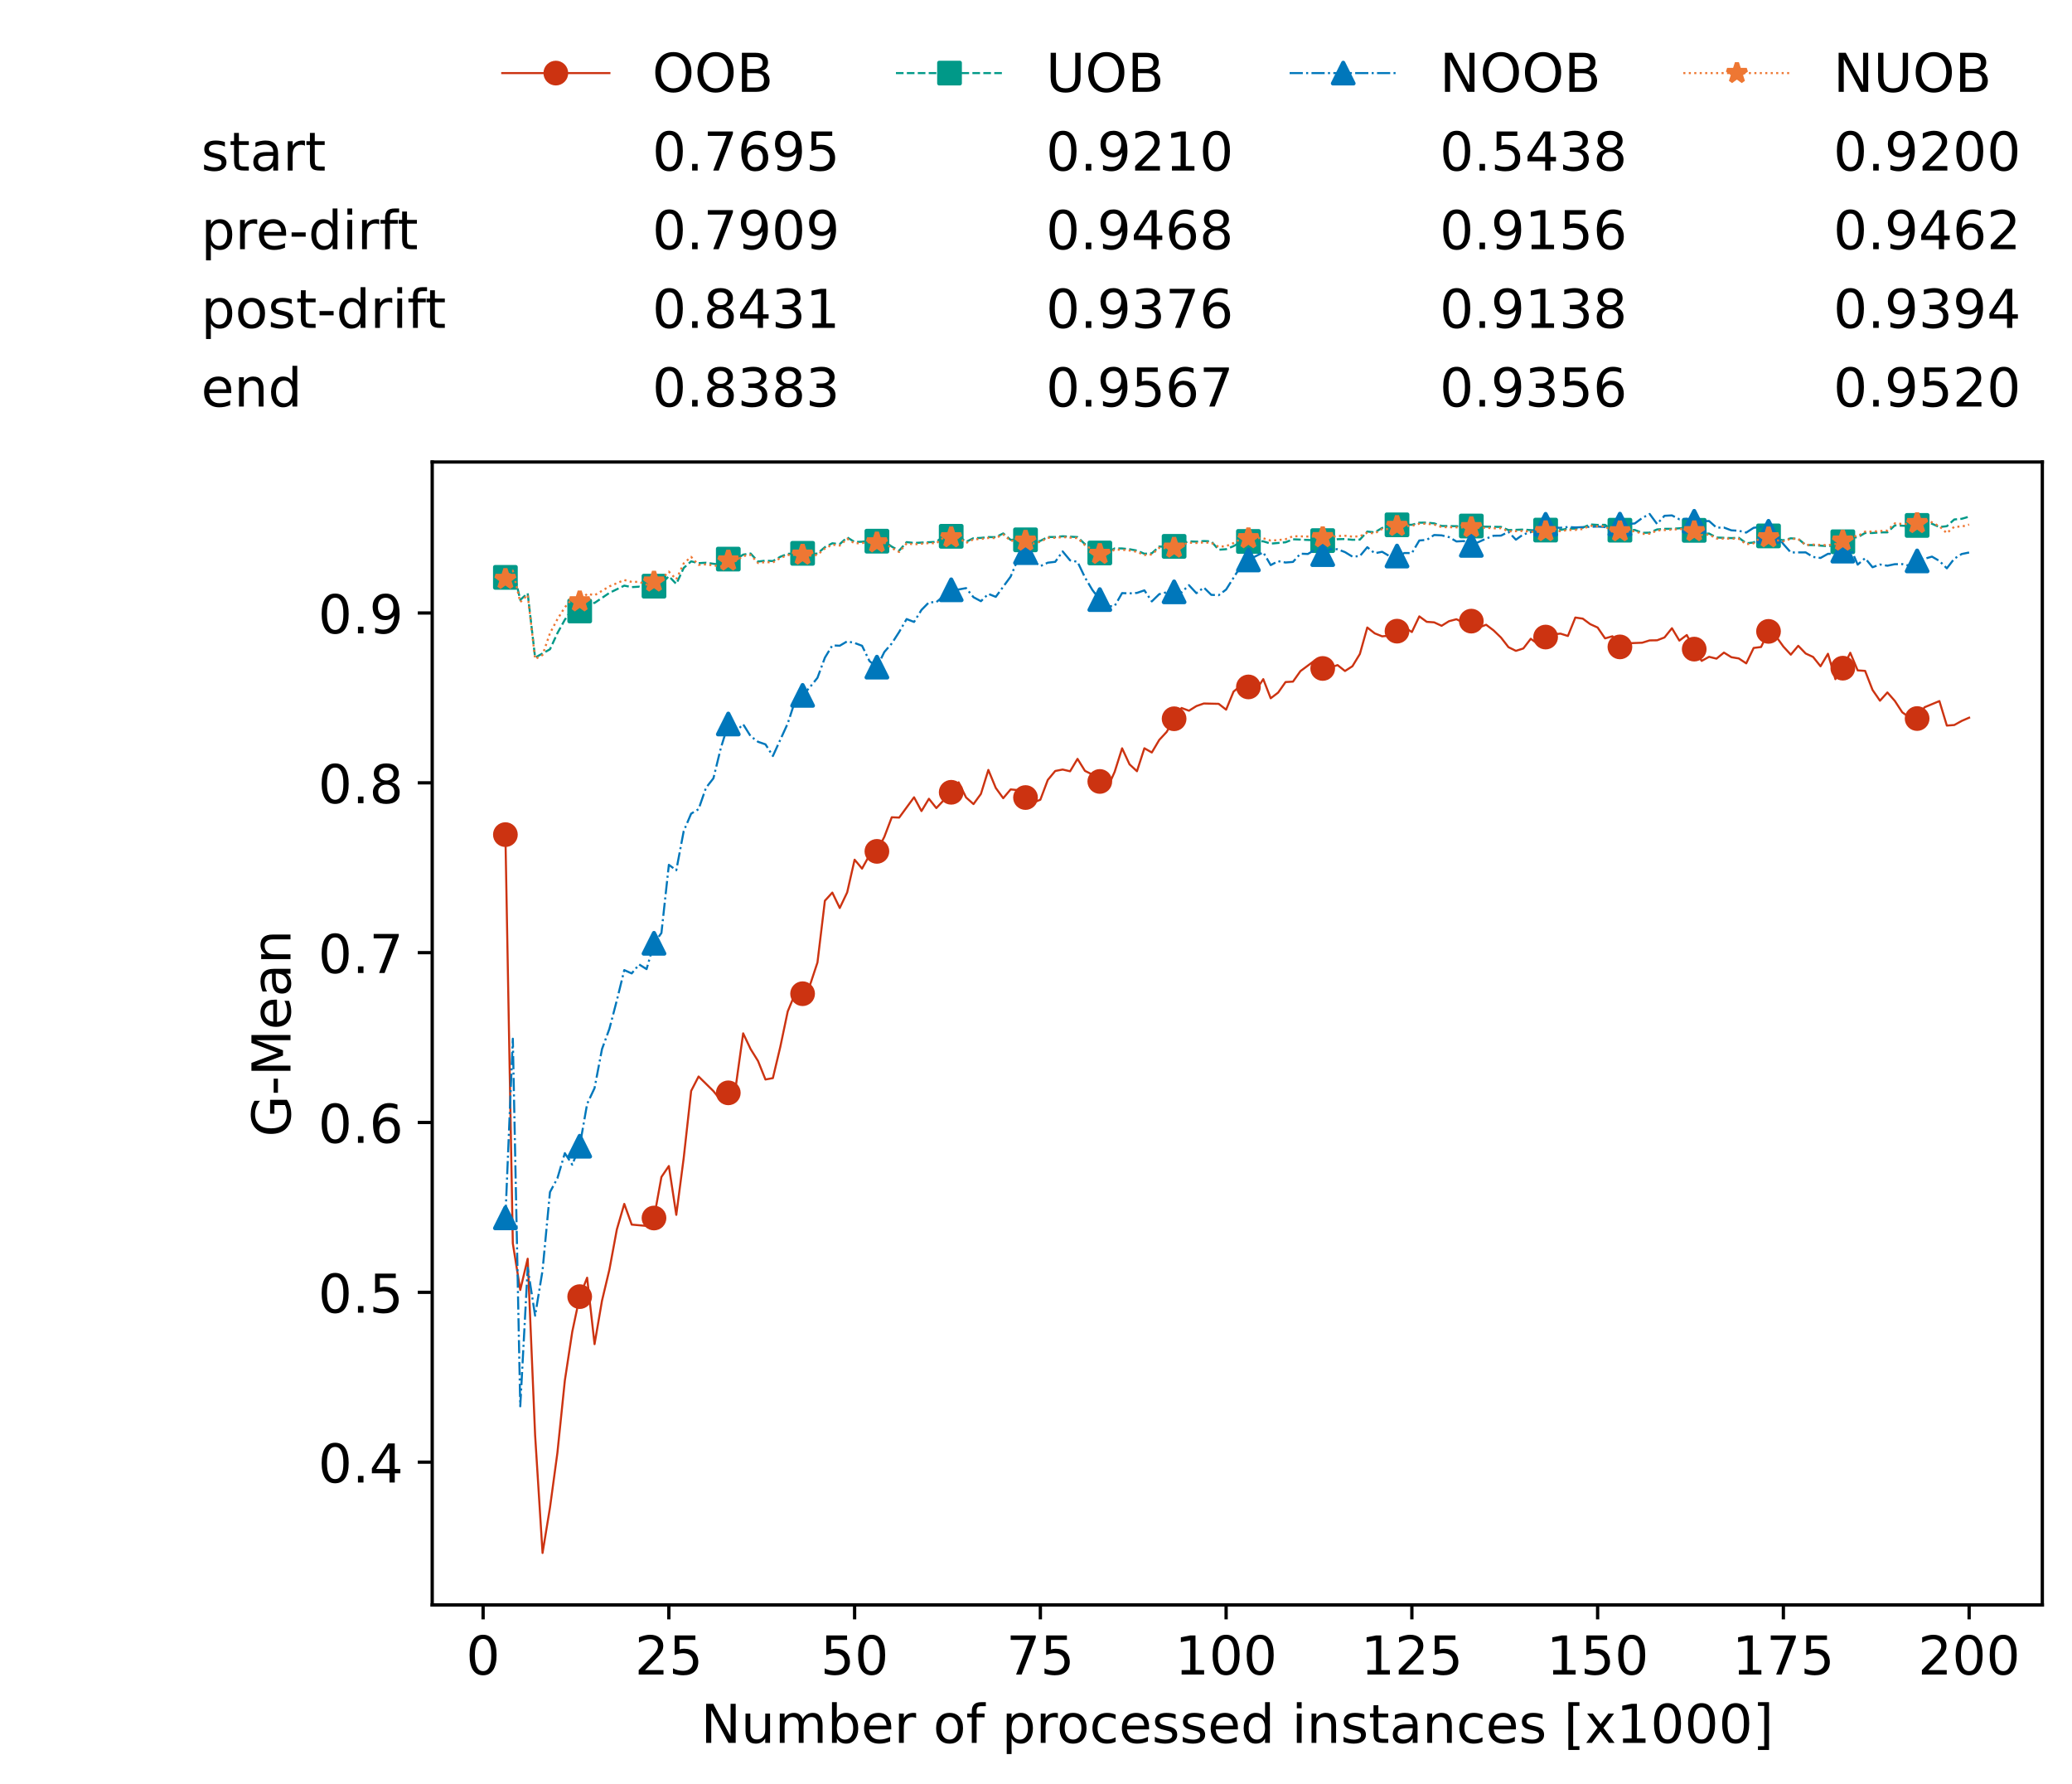 <?xml version="1.0" encoding="utf-8" standalone="no"?>
<!DOCTYPE svg PUBLIC "-//W3C//DTD SVG 1.1//EN"
  "http://www.w3.org/Graphics/SVG/1.1/DTD/svg11.dtd">
<!-- Created with matplotlib (https://matplotlib.org/) -->
<svg height="432.615pt" version="1.1" viewBox="0 0 502.65 432.615" width="502.65pt" xmlns="http://www.w3.org/2000/svg" xmlns:xlink="http://www.w3.org/1999/xlink">
 <defs>
  <style type="text/css">*{stroke-linecap:butt;stroke-linejoin:round;}</style>
 </defs>
 <g id="figure_1">
  <g id="patch_1">
   <path d="M 0 432.615 
L 502.65 432.615 
L 502.65 0 
L 0 0 
z
" style="fill:#ffffff;"/>
  </g>
  <g id="axes_1">
   <g id="patch_2">
    <path d="M 104.85 389.252 
L 495.45 389.252 
L 495.45 112.052 
L 104.85 112.052 
z
" style="fill:#ffffff;"/>
   </g>
   <g id="matplotlib.axis_1">
    <g id="xtick_1">
     <g id="line2d_1">
      <defs>
       <path d="M 0 0 
L 0 3.5 
" id="m5554657ca3" style="stroke:#000000;stroke-width:0.8;"/>
      </defs>
      <g>
       <use style="stroke:#000000;stroke-width:0.8;" x="117.197" xlink:href="#m5554657ca3" y="389.252"/>
      </g>
     </g>
     <g id="text_1">
      <!-- 0 -->
      <g transform="translate(113.061 406.13)scale(0.13 -0.13)">
       <defs>
        <path d="M 31.781 66.406 
Q 24.172 66.406 20.328 58.906 
Q 16.5 51.422 16.5 36.375 
Q 16.5 21.391 20.328 13.891 
Q 24.172 6.391 31.781 6.391 
Q 39.453 6.391 43.281 13.891 
Q 47.125 21.391 47.125 36.375 
Q 47.125 51.422 43.281 58.906 
Q 39.453 66.406 31.781 66.406 
z
M 31.781 74.219 
Q 44.047 74.219 50.516 64.516 
Q 56.984 54.828 56.984 36.375 
Q 56.984 17.969 50.516 8.266 
Q 44.047 -1.422 31.781 -1.422 
Q 19.531 -1.422 13.062 8.266 
Q 6.594 17.969 6.594 36.375 
Q 6.594 54.828 13.062 64.516 
Q 19.531 74.219 31.781 74.219 
z
" id="DejaVuSans-48"/>
       </defs>
       <use xlink:href="#DejaVuSans-48"/>
      </g>
     </g>
    </g>
    <g id="xtick_2">
     <g id="line2d_2">
      <g>
       <use style="stroke:#000000;stroke-width:0.8;" x="162.259" xlink:href="#m5554657ca3" y="389.252"/>
      </g>
     </g>
     <g id="text_2">
      <!-- 25 -->
      <g transform="translate(153.988 406.13)scale(0.13 -0.13)">
       <defs>
        <path d="M 19.188 8.297 
L 53.609 8.297 
L 53.609 0 
L 7.328 0 
L 7.328 8.297 
Q 12.938 14.109 22.625 23.891 
Q 32.328 33.688 34.812 36.531 
Q 39.547 41.844 41.422 45.531 
Q 43.312 49.219 43.312 52.781 
Q 43.312 58.594 39.234 62.25 
Q 35.156 65.922 28.609 65.922 
Q 23.969 65.922 18.812 64.312 
Q 13.672 62.703 7.812 59.422 
L 7.812 69.391 
Q 13.766 71.781 18.938 73 
Q 24.125 74.219 28.422 74.219 
Q 39.75 74.219 46.484 68.547 
Q 53.219 62.891 53.219 53.422 
Q 53.219 48.922 51.531 44.891 
Q 49.859 40.875 45.406 35.406 
Q 44.188 33.984 37.641 27.219 
Q 31.109 20.453 19.188 8.297 
z
" id="DejaVuSans-50"/>
        <path d="M 10.797 72.906 
L 49.516 72.906 
L 49.516 64.594 
L 19.828 64.594 
L 19.828 46.734 
Q 21.969 47.469 24.109 47.828 
Q 26.266 48.188 28.422 48.188 
Q 40.625 48.188 47.75 41.5 
Q 54.891 34.812 54.891 23.391 
Q 54.891 11.625 47.562 5.094 
Q 40.234 -1.422 26.906 -1.422 
Q 22.312 -1.422 17.547 -0.641 
Q 12.797 0.141 7.719 1.703 
L 7.719 11.625 
Q 12.109 9.234 16.797 8.062 
Q 21.484 6.891 26.703 6.891 
Q 35.156 6.891 40.078 11.328 
Q 45.016 15.766 45.016 23.391 
Q 45.016 31 40.078 35.438 
Q 35.156 39.891 26.703 39.891 
Q 22.75 39.891 18.812 39.016 
Q 14.891 38.141 10.797 36.281 
z
" id="DejaVuSans-53"/>
       </defs>
       <use xlink:href="#DejaVuSans-50"/>
       <use x="63.623" xlink:href="#DejaVuSans-53"/>
      </g>
     </g>
    </g>
    <g id="xtick_3">
     <g id="line2d_3">
      <g>
       <use style="stroke:#000000;stroke-width:0.8;" x="207.322" xlink:href="#m5554657ca3" y="389.252"/>
      </g>
     </g>
     <g id="text_3">
      <!-- 50 -->
      <g transform="translate(199.05 406.13)scale(0.13 -0.13)">
       <use xlink:href="#DejaVuSans-53"/>
       <use x="63.623" xlink:href="#DejaVuSans-48"/>
      </g>
     </g>
    </g>
    <g id="xtick_4">
     <g id="line2d_4">
      <g>
       <use style="stroke:#000000;stroke-width:0.8;" x="252.384" xlink:href="#m5554657ca3" y="389.252"/>
      </g>
     </g>
     <g id="text_4">
      <!-- 75 -->
      <g transform="translate(244.113 406.13)scale(0.13 -0.13)">
       <defs>
        <path d="M 8.203 72.906 
L 55.078 72.906 
L 55.078 68.703 
L 28.609 0 
L 18.312 0 
L 43.219 64.594 
L 8.203 64.594 
z
" id="DejaVuSans-55"/>
       </defs>
       <use xlink:href="#DejaVuSans-55"/>
       <use x="63.623" xlink:href="#DejaVuSans-53"/>
      </g>
     </g>
    </g>
    <g id="xtick_5">
     <g id="line2d_5">
      <g>
       <use style="stroke:#000000;stroke-width:0.8;" x="297.446" xlink:href="#m5554657ca3" y="389.252"/>
      </g>
     </g>
     <g id="text_5">
      <!-- 100 -->
      <g transform="translate(285.039 406.13)scale(0.13 -0.13)">
       <defs>
        <path d="M 12.406 8.297 
L 28.516 8.297 
L 28.516 63.922 
L 10.984 60.406 
L 10.984 69.391 
L 28.422 72.906 
L 38.281 72.906 
L 38.281 8.297 
L 54.391 8.297 
L 54.391 0 
L 12.406 0 
z
" id="DejaVuSans-49"/>
       </defs>
       <use xlink:href="#DejaVuSans-49"/>
       <use x="63.623" xlink:href="#DejaVuSans-48"/>
       <use x="127.246" xlink:href="#DejaVuSans-48"/>
      </g>
     </g>
    </g>
    <g id="xtick_6">
     <g id="line2d_6">
      <g>
       <use style="stroke:#000000;stroke-width:0.8;" x="342.509" xlink:href="#m5554657ca3" y="389.252"/>
      </g>
     </g>
     <g id="text_6">
      <!-- 125 -->
      <g transform="translate(330.102 406.13)scale(0.13 -0.13)">
       <use xlink:href="#DejaVuSans-49"/>
       <use x="63.623" xlink:href="#DejaVuSans-50"/>
       <use x="127.246" xlink:href="#DejaVuSans-53"/>
      </g>
     </g>
    </g>
    <g id="xtick_7">
     <g id="line2d_7">
      <g>
       <use style="stroke:#000000;stroke-width:0.8;" x="387.571" xlink:href="#m5554657ca3" y="389.252"/>
      </g>
     </g>
     <g id="text_7">
      <!-- 150 -->
      <g transform="translate(375.164 406.13)scale(0.13 -0.13)">
       <use xlink:href="#DejaVuSans-49"/>
       <use x="63.623" xlink:href="#DejaVuSans-53"/>
       <use x="127.246" xlink:href="#DejaVuSans-48"/>
      </g>
     </g>
    </g>
    <g id="xtick_8">
     <g id="line2d_8">
      <g>
       <use style="stroke:#000000;stroke-width:0.8;" x="432.633" xlink:href="#m5554657ca3" y="389.252"/>
      </g>
     </g>
     <g id="text_8">
      <!-- 175 -->
      <g transform="translate(420.226 406.13)scale(0.13 -0.13)">
       <use xlink:href="#DejaVuSans-49"/>
       <use x="63.623" xlink:href="#DejaVuSans-55"/>
       <use x="127.246" xlink:href="#DejaVuSans-53"/>
      </g>
     </g>
    </g>
    <g id="xtick_9">
     <g id="line2d_9">
      <g>
       <use style="stroke:#000000;stroke-width:0.8;" x="477.695" xlink:href="#m5554657ca3" y="389.252"/>
      </g>
     </g>
     <g id="text_9">
      <!-- 200 -->
      <g transform="translate(465.289 406.13)scale(0.13 -0.13)">
       <use xlink:href="#DejaVuSans-50"/>
       <use x="63.623" xlink:href="#DejaVuSans-48"/>
       <use x="127.246" xlink:href="#DejaVuSans-48"/>
      </g>
     </g>
    </g>
    <g id="text_10">
     <!-- Number of processed instances [x1000] -->
     <g transform="translate(170.025 422.711)scale(0.13 -0.13)">
      <defs>
       <path d="M 9.812 72.906 
L 23.094 72.906 
L 55.422 11.922 
L 55.422 72.906 
L 64.984 72.906 
L 64.984 0 
L 51.703 0 
L 19.391 60.984 
L 19.391 0 
L 9.812 0 
z
" id="DejaVuSans-78"/>
       <path d="M 8.5 21.578 
L 8.5 54.688 
L 17.484 54.688 
L 17.484 21.922 
Q 17.484 14.156 20.5 10.266 
Q 23.531 6.391 29.594 6.391 
Q 36.859 6.391 41.078 11.031 
Q 45.312 15.672 45.312 23.688 
L 45.312 54.688 
L 54.297 54.688 
L 54.297 0 
L 45.312 0 
L 45.312 8.406 
Q 42.047 3.422 37.719 1 
Q 33.406 -1.422 27.688 -1.422 
Q 18.266 -1.422 13.375 4.438 
Q 8.5 10.297 8.5 21.578 
z
M 31.109 56 
z
" id="DejaVuSans-117"/>
       <path d="M 52 44.188 
Q 55.375 50.25 60.062 53.125 
Q 64.75 56 71.094 56 
Q 79.641 56 84.281 50.016 
Q 88.922 44.047 88.922 33.016 
L 88.922 0 
L 79.891 0 
L 79.891 32.719 
Q 79.891 40.578 77.094 44.375 
Q 74.312 48.188 68.609 48.188 
Q 61.625 48.188 57.562 43.547 
Q 53.516 38.922 53.516 30.906 
L 53.516 0 
L 44.484 0 
L 44.484 32.719 
Q 44.484 40.625 41.703 44.406 
Q 38.922 48.188 33.109 48.188 
Q 26.219 48.188 22.156 43.531 
Q 18.109 38.875 18.109 30.906 
L 18.109 0 
L 9.078 0 
L 9.078 54.688 
L 18.109 54.688 
L 18.109 46.188 
Q 21.188 51.219 25.484 53.609 
Q 29.781 56 35.688 56 
Q 41.656 56 45.828 52.969 
Q 50 49.953 52 44.188 
z
" id="DejaVuSans-109"/>
       <path d="M 48.688 27.297 
Q 48.688 37.203 44.609 42.844 
Q 40.531 48.484 33.406 48.484 
Q 26.266 48.484 22.188 42.844 
Q 18.109 37.203 18.109 27.297 
Q 18.109 17.391 22.188 11.75 
Q 26.266 6.109 33.406 6.109 
Q 40.531 6.109 44.609 11.75 
Q 48.688 17.391 48.688 27.297 
z
M 18.109 46.391 
Q 20.953 51.266 25.266 53.625 
Q 29.594 56 35.594 56 
Q 45.562 56 51.781 48.094 
Q 58.016 40.188 58.016 27.297 
Q 58.016 14.406 51.781 6.484 
Q 45.562 -1.422 35.594 -1.422 
Q 29.594 -1.422 25.266 0.953 
Q 20.953 3.328 18.109 8.203 
L 18.109 0 
L 9.078 0 
L 9.078 75.984 
L 18.109 75.984 
z
" id="DejaVuSans-98"/>
       <path d="M 56.203 29.594 
L 56.203 25.203 
L 14.891 25.203 
Q 15.484 15.922 20.484 11.062 
Q 25.484 6.203 34.422 6.203 
Q 39.594 6.203 44.453 7.469 
Q 49.312 8.734 54.109 11.281 
L 54.109 2.781 
Q 49.266 0.734 44.188 -0.344 
Q 39.109 -1.422 33.891 -1.422 
Q 20.797 -1.422 13.156 6.188 
Q 5.516 13.812 5.516 26.812 
Q 5.516 40.234 12.766 48.109 
Q 20.016 56 32.328 56 
Q 43.359 56 49.781 48.891 
Q 56.203 41.797 56.203 29.594 
z
M 47.219 32.234 
Q 47.125 39.594 43.094 43.984 
Q 39.062 48.391 32.422 48.391 
Q 24.906 48.391 20.391 44.141 
Q 15.875 39.891 15.188 32.172 
z
" id="DejaVuSans-101"/>
       <path d="M 41.109 46.297 
Q 39.594 47.172 37.812 47.578 
Q 36.031 48 33.891 48 
Q 26.266 48 22.188 43.047 
Q 18.109 38.094 18.109 28.812 
L 18.109 0 
L 9.078 0 
L 9.078 54.688 
L 18.109 54.688 
L 18.109 46.188 
Q 20.953 51.172 25.484 53.578 
Q 30.031 56 36.531 56 
Q 37.453 56 38.578 55.875 
Q 39.703 55.766 41.062 55.516 
z
" id="DejaVuSans-114"/>
       <path id="DejaVuSans-32"/>
       <path d="M 30.609 48.391 
Q 23.391 48.391 19.188 42.75 
Q 14.984 37.109 14.984 27.297 
Q 14.984 17.484 19.156 11.844 
Q 23.344 6.203 30.609 6.203 
Q 37.797 6.203 41.984 11.859 
Q 46.188 17.531 46.188 27.297 
Q 46.188 37.016 41.984 42.703 
Q 37.797 48.391 30.609 48.391 
z
M 30.609 56 
Q 42.328 56 49.016 48.375 
Q 55.719 40.766 55.719 27.297 
Q 55.719 13.875 49.016 6.219 
Q 42.328 -1.422 30.609 -1.422 
Q 18.844 -1.422 12.172 6.219 
Q 5.516 13.875 5.516 27.297 
Q 5.516 40.766 12.172 48.375 
Q 18.844 56 30.609 56 
z
" id="DejaVuSans-111"/>
       <path d="M 37.109 75.984 
L 37.109 68.5 
L 28.516 68.5 
Q 23.688 68.5 21.797 66.547 
Q 19.922 64.594 19.922 59.516 
L 19.922 54.688 
L 34.719 54.688 
L 34.719 47.703 
L 19.922 47.703 
L 19.922 0 
L 10.891 0 
L 10.891 47.703 
L 2.297 47.703 
L 2.297 54.688 
L 10.891 54.688 
L 10.891 58.5 
Q 10.891 67.625 15.141 71.797 
Q 19.391 75.984 28.609 75.984 
z
" id="DejaVuSans-102"/>
       <path d="M 18.109 8.203 
L 18.109 -20.797 
L 9.078 -20.797 
L 9.078 54.688 
L 18.109 54.688 
L 18.109 46.391 
Q 20.953 51.266 25.266 53.625 
Q 29.594 56 35.594 56 
Q 45.562 56 51.781 48.094 
Q 58.016 40.188 58.016 27.297 
Q 58.016 14.406 51.781 6.484 
Q 45.562 -1.422 35.594 -1.422 
Q 29.594 -1.422 25.266 0.953 
Q 20.953 3.328 18.109 8.203 
z
M 48.688 27.297 
Q 48.688 37.203 44.609 42.844 
Q 40.531 48.484 33.406 48.484 
Q 26.266 48.484 22.188 42.844 
Q 18.109 37.203 18.109 27.297 
Q 18.109 17.391 22.188 11.75 
Q 26.266 6.109 33.406 6.109 
Q 40.531 6.109 44.609 11.75 
Q 48.688 17.391 48.688 27.297 
z
" id="DejaVuSans-112"/>
       <path d="M 48.781 52.594 
L 48.781 44.188 
Q 44.969 46.297 41.141 47.344 
Q 37.312 48.391 33.406 48.391 
Q 24.656 48.391 19.812 42.844 
Q 14.984 37.312 14.984 27.297 
Q 14.984 17.281 19.812 11.734 
Q 24.656 6.203 33.406 6.203 
Q 37.312 6.203 41.141 7.25 
Q 44.969 8.297 48.781 10.406 
L 48.781 2.094 
Q 45.016 0.344 40.984 -0.531 
Q 36.969 -1.422 32.422 -1.422 
Q 20.062 -1.422 12.781 6.344 
Q 5.516 14.109 5.516 27.297 
Q 5.516 40.672 12.859 48.328 
Q 20.219 56 33.016 56 
Q 37.156 56 41.109 55.141 
Q 45.062 54.297 48.781 52.594 
z
" id="DejaVuSans-99"/>
       <path d="M 44.281 53.078 
L 44.281 44.578 
Q 40.484 46.531 36.375 47.5 
Q 32.281 48.484 27.875 48.484 
Q 21.188 48.484 17.844 46.438 
Q 14.5 44.391 14.5 40.281 
Q 14.5 37.156 16.891 35.375 
Q 19.281 33.594 26.516 31.984 
L 29.594 31.297 
Q 39.156 29.25 43.188 25.516 
Q 47.219 21.781 47.219 15.094 
Q 47.219 7.469 41.188 3.016 
Q 35.156 -1.422 24.609 -1.422 
Q 20.219 -1.422 15.453 -0.562 
Q 10.688 0.297 5.422 2 
L 5.422 11.281 
Q 10.406 8.688 15.234 7.391 
Q 20.062 6.109 24.812 6.109 
Q 31.156 6.109 34.562 8.281 
Q 37.984 10.453 37.984 14.406 
Q 37.984 18.062 35.516 20.016 
Q 33.062 21.969 24.703 23.781 
L 21.578 24.516 
Q 13.234 26.266 9.516 29.906 
Q 5.812 33.547 5.812 39.891 
Q 5.812 47.609 11.281 51.797 
Q 16.75 56 26.812 56 
Q 31.781 56 36.172 55.266 
Q 40.578 54.547 44.281 53.078 
z
" id="DejaVuSans-115"/>
       <path d="M 45.406 46.391 
L 45.406 75.984 
L 54.391 75.984 
L 54.391 0 
L 45.406 0 
L 45.406 8.203 
Q 42.578 3.328 38.25 0.953 
Q 33.938 -1.422 27.875 -1.422 
Q 17.969 -1.422 11.734 6.484 
Q 5.516 14.406 5.516 27.297 
Q 5.516 40.188 11.734 48.094 
Q 17.969 56 27.875 56 
Q 33.938 56 38.25 53.625 
Q 42.578 51.266 45.406 46.391 
z
M 14.797 27.297 
Q 14.797 17.391 18.875 11.75 
Q 22.953 6.109 30.078 6.109 
Q 37.203 6.109 41.297 11.75 
Q 45.406 17.391 45.406 27.297 
Q 45.406 37.203 41.297 42.844 
Q 37.203 48.484 30.078 48.484 
Q 22.953 48.484 18.875 42.844 
Q 14.797 37.203 14.797 27.297 
z
" id="DejaVuSans-100"/>
       <path d="M 9.422 54.688 
L 18.406 54.688 
L 18.406 0 
L 9.422 0 
z
M 9.422 75.984 
L 18.406 75.984 
L 18.406 64.594 
L 9.422 64.594 
z
" id="DejaVuSans-105"/>
       <path d="M 54.891 33.016 
L 54.891 0 
L 45.906 0 
L 45.906 32.719 
Q 45.906 40.484 42.875 44.328 
Q 39.844 48.188 33.797 48.188 
Q 26.516 48.188 22.312 43.547 
Q 18.109 38.922 18.109 30.906 
L 18.109 0 
L 9.078 0 
L 9.078 54.688 
L 18.109 54.688 
L 18.109 46.188 
Q 21.344 51.125 25.703 53.562 
Q 30.078 56 35.797 56 
Q 45.219 56 50.047 50.172 
Q 54.891 44.344 54.891 33.016 
z
" id="DejaVuSans-110"/>
       <path d="M 18.312 70.219 
L 18.312 54.688 
L 36.812 54.688 
L 36.812 47.703 
L 18.312 47.703 
L 18.312 18.016 
Q 18.312 11.328 20.141 9.422 
Q 21.969 7.516 27.594 7.516 
L 36.812 7.516 
L 36.812 0 
L 27.594 0 
Q 17.188 0 13.234 3.875 
Q 9.281 7.766 9.281 18.016 
L 9.281 47.703 
L 2.688 47.703 
L 2.688 54.688 
L 9.281 54.688 
L 9.281 70.219 
z
" id="DejaVuSans-116"/>
       <path d="M 34.281 27.484 
Q 23.391 27.484 19.188 25 
Q 14.984 22.516 14.984 16.5 
Q 14.984 11.719 18.141 8.906 
Q 21.297 6.109 26.703 6.109 
Q 34.188 6.109 38.703 11.406 
Q 43.219 16.703 43.219 25.484 
L 43.219 27.484 
z
M 52.203 31.203 
L 52.203 0 
L 43.219 0 
L 43.219 8.297 
Q 40.141 3.328 35.547 0.953 
Q 30.953 -1.422 24.312 -1.422 
Q 15.922 -1.422 10.953 3.297 
Q 6 8.016 6 15.922 
Q 6 25.141 12.172 29.828 
Q 18.359 34.516 30.609 34.516 
L 43.219 34.516 
L 43.219 35.406 
Q 43.219 41.609 39.141 45 
Q 35.062 48.391 27.688 48.391 
Q 23 48.391 18.547 47.266 
Q 14.109 46.141 10.016 43.891 
L 10.016 52.203 
Q 14.938 54.109 19.578 55.047 
Q 24.219 56 28.609 56 
Q 40.484 56 46.344 49.844 
Q 52.203 43.703 52.203 31.203 
z
" id="DejaVuSans-97"/>
       <path d="M 8.594 75.984 
L 29.297 75.984 
L 29.297 69 
L 17.578 69 
L 17.578 -6.203 
L 29.297 -6.203 
L 29.297 -13.188 
L 8.594 -13.188 
z
" id="DejaVuSans-91"/>
       <path d="M 54.891 54.688 
L 35.109 28.078 
L 55.906 0 
L 45.312 0 
L 29.391 21.484 
L 13.484 0 
L 2.875 0 
L 24.125 28.609 
L 4.688 54.688 
L 15.281 54.688 
L 29.781 35.203 
L 44.281 54.688 
z
" id="DejaVuSans-120"/>
       <path d="M 30.422 75.984 
L 30.422 -13.188 
L 9.719 -13.188 
L 9.719 -6.203 
L 21.391 -6.203 
L 21.391 69 
L 9.719 69 
L 9.719 75.984 
z
" id="DejaVuSans-93"/>
      </defs>
      <use xlink:href="#DejaVuSans-78"/>
      <use x="74.805" xlink:href="#DejaVuSans-117"/>
      <use x="138.184" xlink:href="#DejaVuSans-109"/>
      <use x="235.596" xlink:href="#DejaVuSans-98"/>
      <use x="299.072" xlink:href="#DejaVuSans-101"/>
      <use x="360.596" xlink:href="#DejaVuSans-114"/>
      <use x="401.709" xlink:href="#DejaVuSans-32"/>
      <use x="433.496" xlink:href="#DejaVuSans-111"/>
      <use x="494.678" xlink:href="#DejaVuSans-102"/>
      <use x="529.883" xlink:href="#DejaVuSans-32"/>
      <use x="561.67" xlink:href="#DejaVuSans-112"/>
      <use x="625.146" xlink:href="#DejaVuSans-114"/>
      <use x="664.01" xlink:href="#DejaVuSans-111"/>
      <use x="725.191" xlink:href="#DejaVuSans-99"/>
      <use x="780.172" xlink:href="#DejaVuSans-101"/>
      <use x="841.695" xlink:href="#DejaVuSans-115"/>
      <use x="893.795" xlink:href="#DejaVuSans-115"/>
      <use x="945.895" xlink:href="#DejaVuSans-101"/>
      <use x="1007.418" xlink:href="#DejaVuSans-100"/>
      <use x="1070.895" xlink:href="#DejaVuSans-32"/>
      <use x="1102.682" xlink:href="#DejaVuSans-105"/>
      <use x="1130.465" xlink:href="#DejaVuSans-110"/>
      <use x="1193.844" xlink:href="#DejaVuSans-115"/>
      <use x="1245.943" xlink:href="#DejaVuSans-116"/>
      <use x="1285.152" xlink:href="#DejaVuSans-97"/>
      <use x="1346.432" xlink:href="#DejaVuSans-110"/>
      <use x="1409.811" xlink:href="#DejaVuSans-99"/>
      <use x="1464.791" xlink:href="#DejaVuSans-101"/>
      <use x="1526.314" xlink:href="#DejaVuSans-115"/>
      <use x="1578.414" xlink:href="#DejaVuSans-32"/>
      <use x="1610.201" xlink:href="#DejaVuSans-91"/>
      <use x="1649.215" xlink:href="#DejaVuSans-120"/>
      <use x="1708.395" xlink:href="#DejaVuSans-49"/>
      <use x="1772.018" xlink:href="#DejaVuSans-48"/>
      <use x="1835.641" xlink:href="#DejaVuSans-48"/>
      <use x="1899.264" xlink:href="#DejaVuSans-48"/>
      <use x="1962.887" xlink:href="#DejaVuSans-93"/>
     </g>
    </g>
   </g>
   <g id="matplotlib.axis_2">
    <g id="ytick_1">
     <g id="line2d_10">
      <defs>
       <path d="M 0 0 
L -3.5 0 
" id="m83326472f2" style="stroke:#000000;stroke-width:0.8;"/>
      </defs>
      <g>
       <use style="stroke:#000000;stroke-width:0.8;" x="104.85" xlink:href="#m83326472f2" y="354.624"/>
      </g>
     </g>
     <g id="text_11">
      <!-- 0.4 -->
      <g transform="translate(77.176 359.563)scale(0.13 -0.13)">
       <defs>
        <path d="M 10.688 12.406 
L 21 12.406 
L 21 0 
L 10.688 0 
z
" id="DejaVuSans-46"/>
        <path d="M 37.797 64.312 
L 12.891 25.391 
L 37.797 25.391 
z
M 35.203 72.906 
L 47.609 72.906 
L 47.609 25.391 
L 58.016 25.391 
L 58.016 17.188 
L 47.609 17.188 
L 47.609 0 
L 37.797 0 
L 37.797 17.188 
L 4.891 17.188 
L 4.891 26.703 
z
" id="DejaVuSans-52"/>
       </defs>
       <use xlink:href="#DejaVuSans-48"/>
       <use x="63.623" xlink:href="#DejaVuSans-46"/>
       <use x="95.41" xlink:href="#DejaVuSans-52"/>
      </g>
     </g>
    </g>
    <g id="ytick_2">
     <g id="line2d_11">
      <g>
       <use style="stroke:#000000;stroke-width:0.8;" x="104.85" xlink:href="#m83326472f2" y="313.432"/>
      </g>
     </g>
     <g id="text_12">
      <!-- 0.5 -->
      <g transform="translate(77.176 318.371)scale(0.13 -0.13)">
       <use xlink:href="#DejaVuSans-48"/>
       <use x="63.623" xlink:href="#DejaVuSans-46"/>
       <use x="95.41" xlink:href="#DejaVuSans-53"/>
      </g>
     </g>
    </g>
    <g id="ytick_3">
     <g id="line2d_12">
      <g>
       <use style="stroke:#000000;stroke-width:0.8;" x="104.85" xlink:href="#m83326472f2" y="272.241"/>
      </g>
     </g>
     <g id="text_13">
      <!-- 0.6 -->
      <g transform="translate(77.176 277.18)scale(0.13 -0.13)">
       <defs>
        <path d="M 33.016 40.375 
Q 26.375 40.375 22.484 35.828 
Q 18.609 31.297 18.609 23.391 
Q 18.609 15.531 22.484 10.953 
Q 26.375 6.391 33.016 6.391 
Q 39.656 6.391 43.531 10.953 
Q 47.406 15.531 47.406 23.391 
Q 47.406 31.297 43.531 35.828 
Q 39.656 40.375 33.016 40.375 
z
M 52.594 71.297 
L 52.594 62.312 
Q 48.875 64.062 45.094 64.984 
Q 41.312 65.922 37.594 65.922 
Q 27.828 65.922 22.672 59.328 
Q 17.531 52.734 16.797 39.406 
Q 19.672 43.656 24.016 45.922 
Q 28.375 48.188 33.594 48.188 
Q 44.578 48.188 50.953 41.516 
Q 57.328 34.859 57.328 23.391 
Q 57.328 12.156 50.688 5.359 
Q 44.047 -1.422 33.016 -1.422 
Q 20.359 -1.422 13.672 8.266 
Q 6.984 17.969 6.984 36.375 
Q 6.984 53.656 15.188 63.938 
Q 23.391 74.219 37.203 74.219 
Q 40.922 74.219 44.703 73.484 
Q 48.484 72.75 52.594 71.297 
z
" id="DejaVuSans-54"/>
       </defs>
       <use xlink:href="#DejaVuSans-48"/>
       <use x="63.623" xlink:href="#DejaVuSans-46"/>
       <use x="95.41" xlink:href="#DejaVuSans-54"/>
      </g>
     </g>
    </g>
    <g id="ytick_4">
     <g id="line2d_13">
      <g>
       <use style="stroke:#000000;stroke-width:0.8;" x="104.85" xlink:href="#m83326472f2" y="231.05"/>
      </g>
     </g>
     <g id="text_14">
      <!-- 0.7 -->
      <g transform="translate(77.176 235.989)scale(0.13 -0.13)">
       <use xlink:href="#DejaVuSans-48"/>
       <use x="63.623" xlink:href="#DejaVuSans-46"/>
       <use x="95.41" xlink:href="#DejaVuSans-55"/>
      </g>
     </g>
    </g>
    <g id="ytick_5">
     <g id="line2d_14">
      <g>
       <use style="stroke:#000000;stroke-width:0.8;" x="104.85" xlink:href="#m83326472f2" y="189.859"/>
      </g>
     </g>
     <g id="text_15">
      <!-- 0.8 -->
      <g transform="translate(77.176 194.798)scale(0.13 -0.13)">
       <defs>
        <path d="M 31.781 34.625 
Q 24.75 34.625 20.719 30.859 
Q 16.703 27.094 16.703 20.516 
Q 16.703 13.922 20.719 10.156 
Q 24.75 6.391 31.781 6.391 
Q 38.812 6.391 42.859 10.172 
Q 46.922 13.969 46.922 20.516 
Q 46.922 27.094 42.891 30.859 
Q 38.875 34.625 31.781 34.625 
z
M 21.922 38.812 
Q 15.578 40.375 12.031 44.719 
Q 8.5 49.078 8.5 55.328 
Q 8.5 64.062 14.719 69.141 
Q 20.953 74.219 31.781 74.219 
Q 42.672 74.219 48.875 69.141 
Q 55.078 64.062 55.078 55.328 
Q 55.078 49.078 51.531 44.719 
Q 48 40.375 41.703 38.812 
Q 48.828 37.156 52.797 32.312 
Q 56.781 27.484 56.781 20.516 
Q 56.781 9.906 50.312 4.234 
Q 43.844 -1.422 31.781 -1.422 
Q 19.734 -1.422 13.25 4.234 
Q 6.781 9.906 6.781 20.516 
Q 6.781 27.484 10.781 32.312 
Q 14.797 37.156 21.922 38.812 
z
M 18.312 54.391 
Q 18.312 48.734 21.844 45.562 
Q 25.391 42.391 31.781 42.391 
Q 38.141 42.391 41.719 45.562 
Q 45.312 48.734 45.312 54.391 
Q 45.312 60.062 41.719 63.234 
Q 38.141 66.406 31.781 66.406 
Q 25.391 66.406 21.844 63.234 
Q 18.312 60.062 18.312 54.391 
z
" id="DejaVuSans-56"/>
       </defs>
       <use xlink:href="#DejaVuSans-48"/>
       <use x="63.623" xlink:href="#DejaVuSans-46"/>
       <use x="95.41" xlink:href="#DejaVuSans-56"/>
      </g>
     </g>
    </g>
    <g id="ytick_6">
     <g id="line2d_15">
      <g>
       <use style="stroke:#000000;stroke-width:0.8;" x="104.85" xlink:href="#m83326472f2" y="148.668"/>
      </g>
     </g>
     <g id="text_16">
      <!-- 0.9 -->
      <g transform="translate(77.176 153.607)scale(0.13 -0.13)">
       <defs>
        <path d="M 10.984 1.516 
L 10.984 10.5 
Q 14.703 8.734 18.5 7.812 
Q 22.312 6.891 25.984 6.891 
Q 35.75 6.891 40.891 13.453 
Q 46.047 20.016 46.781 33.406 
Q 43.953 29.203 39.594 26.953 
Q 35.25 24.703 29.984 24.703 
Q 19.047 24.703 12.672 31.312 
Q 6.297 37.938 6.297 49.422 
Q 6.297 60.641 12.938 67.422 
Q 19.578 74.219 30.609 74.219 
Q 43.266 74.219 49.922 64.516 
Q 56.594 54.828 56.594 36.375 
Q 56.594 19.141 48.406 8.859 
Q 40.234 -1.422 26.422 -1.422 
Q 22.703 -1.422 18.891 -0.688 
Q 15.094 0.047 10.984 1.516 
z
M 30.609 32.422 
Q 37.25 32.422 41.125 36.953 
Q 45.016 41.5 45.016 49.422 
Q 45.016 57.281 41.125 61.844 
Q 37.25 66.406 30.609 66.406 
Q 23.969 66.406 20.094 61.844 
Q 16.219 57.281 16.219 49.422 
Q 16.219 41.5 20.094 36.953 
Q 23.969 32.422 30.609 32.422 
z
" id="DejaVuSans-57"/>
       </defs>
       <use xlink:href="#DejaVuSans-48"/>
       <use x="63.623" xlink:href="#DejaVuSans-46"/>
       <use x="95.41" xlink:href="#DejaVuSans-57"/>
      </g>
     </g>
    </g>
    <g id="text_17">
     <!-- G-Mean -->
     <g transform="translate(70.472 275.744)rotate(-90)scale(0.13 -0.13)">
      <defs>
       <path d="M 59.516 10.406 
L 59.516 29.984 
L 43.406 29.984 
L 43.406 38.094 
L 69.281 38.094 
L 69.281 6.781 
Q 63.578 2.734 56.688 0.656 
Q 49.812 -1.422 42 -1.422 
Q 24.906 -1.422 15.25 8.562 
Q 5.609 18.562 5.609 36.375 
Q 5.609 54.25 15.25 64.234 
Q 24.906 74.219 42 74.219 
Q 49.125 74.219 55.547 72.453 
Q 61.969 70.703 67.391 67.281 
L 67.391 56.781 
Q 61.922 61.422 55.766 63.766 
Q 49.609 66.109 42.828 66.109 
Q 29.438 66.109 22.719 58.641 
Q 16.016 51.172 16.016 36.375 
Q 16.016 21.625 22.719 14.156 
Q 29.438 6.688 42.828 6.688 
Q 48.047 6.688 52.141 7.594 
Q 56.25 8.5 59.516 10.406 
z
" id="DejaVuSans-71"/>
       <path d="M 4.891 31.391 
L 31.203 31.391 
L 31.203 23.391 
L 4.891 23.391 
z
" id="DejaVuSans-45"/>
       <path d="M 9.812 72.906 
L 24.516 72.906 
L 43.109 23.297 
L 61.812 72.906 
L 76.516 72.906 
L 76.516 0 
L 66.891 0 
L 66.891 64.016 
L 48.094 14.016 
L 38.188 14.016 
L 19.391 64.016 
L 19.391 0 
L 9.812 0 
z
" id="DejaVuSans-77"/>
      </defs>
      <use xlink:href="#DejaVuSans-71"/>
      <use x="77.49" xlink:href="#DejaVuSans-45"/>
      <use x="113.574" xlink:href="#DejaVuSans-77"/>
      <use x="199.854" xlink:href="#DejaVuSans-101"/>
      <use x="261.377" xlink:href="#DejaVuSans-97"/>
      <use x="322.656" xlink:href="#DejaVuSans-110"/>
     </g>
    </g>
   </g>
   <g id="line2d_16"/>
   <g id="line2d_17"/>
   <g id="line2d_18"/>
   <g id="line2d_19"/>
   <g id="line2d_20"/>
   <g id="line2d_21">
    <path clip-path="url(#p4213cc335b)" d="M 122.605 202.425 
L 124.407 301.573 
L 126.21 312.866 
L 128.012 305.284 
L 129.815 348.105 
L 131.617 376.652 
L 133.419 365.652 
L 135.222 352.354 
L 137.024 334.841 
L 138.827 322.981 
L 140.629 314.478 
L 142.432 309.888 
L 144.234 326.004 
L 146.037 315.473 
L 147.839 307.915 
L 149.642 298.187 
L 151.444 291.987 
L 153.247 297.008 
L 156.852 297.329 
L 158.654 295.413 
L 160.457 285.457 
L 162.259 282.799 
L 164.062 294.642 
L 165.864 280.827 
L 167.667 264.586 
L 169.469 261.09 
L 173.074 264.631 
L 174.877 266.874 
L 176.679 265.05 
L 178.482 263.582 
L 180.284 250.622 
L 182.087 254.423 
L 183.889 257.327 
L 185.692 261.812 
L 187.494 261.48 
L 189.297 253.886 
L 191.099 245.292 
L 192.902 240.964 
L 194.704 241.009 
L 196.507 238.882 
L 198.309 233.435 
L 200.112 218.461 
L 201.914 216.484 
L 203.717 220.221 
L 205.519 216.433 
L 207.322 208.505 
L 209.124 210.667 
L 210.927 207.406 
L 212.729 206.488 
L 214.532 202.966 
L 216.334 198.216 
L 218.137 198.291 
L 221.742 193.369 
L 223.544 196.712 
L 225.347 193.727 
L 227.149 195.984 
L 230.754 192.155 
L 232.557 189.742 
L 234.359 193.41 
L 236.162 195.017 
L 237.964 192.547 
L 239.767 186.732 
L 241.569 191.104 
L 243.372 193.592 
L 245.174 191.459 
L 246.976 191.634 
L 248.779 193.43 
L 250.581 194.714 
L 252.384 193.953 
L 254.186 189.158 
L 255.989 186.989 
L 257.791 186.637 
L 259.594 187.062 
L 261.396 184.053 
L 263.199 186.961 
L 265.001 187.851 
L 268.606 191.215 
L 270.409 187.194 
L 272.211 181.49 
L 274.014 185.375 
L 275.816 187.048 
L 277.619 181.48 
L 279.421 182.501 
L 281.224 179.453 
L 283.026 177.511 
L 284.829 174.325 
L 286.631 171.71 
L 288.434 172.374 
L 290.236 171.247 
L 292.039 170.622 
L 295.644 170.704 
L 297.446 172.117 
L 299.249 167.739 
L 301.051 166.225 
L 302.854 166.604 
L 304.656 167.449 
L 306.459 164.716 
L 308.261 169.356 
L 310.064 167.984 
L 311.866 165.418 
L 313.669 165.313 
L 315.471 162.769 
L 319.076 160.098 
L 320.879 162.125 
L 322.681 161.907 
L 324.484 161.31 
L 326.286 162.742 
L 328.089 161.579 
L 329.891 158.615 
L 331.694 152.191 
L 333.496 153.61 
L 335.299 154.329 
L 337.101 154.165 
L 340.706 152.121 
L 342.509 153.289 
L 344.311 149.493 
L 346.114 150.813 
L 347.916 150.944 
L 349.719 151.774 
L 351.521 150.659 
L 353.324 150.185 
L 355.126 151.081 
L 356.928 150.645 
L 358.731 152.195 
L 360.533 151.526 
L 362.336 152.895 
L 364.138 154.638 
L 365.941 156.957 
L 367.743 157.854 
L 369.546 157.275 
L 371.348 154.93 
L 373.151 156.234 
L 374.953 154.508 
L 376.756 153.846 
L 378.558 153.677 
L 380.361 154.245 
L 382.163 149.773 
L 383.966 150.042 
L 385.768 151.373 
L 387.571 152.198 
L 389.373 154.827 
L 391.176 154.317 
L 392.978 156.896 
L 394.781 156.02 
L 398.386 155.881 
L 400.188 155.32 
L 401.991 155.293 
L 403.793 154.606 
L 405.596 152.364 
L 407.398 155.367 
L 409.201 154.016 
L 411.003 157.432 
L 412.806 160.287 
L 414.608 159.301 
L 416.411 159.746 
L 418.213 158.273 
L 420.016 159.392 
L 421.818 159.695 
L 423.621 160.887 
L 425.423 157.151 
L 427.226 156.916 
L 429.028 153.132 
L 430.831 154.316 
L 432.633 156.814 
L 434.436 158.777 
L 436.238 156.626 
L 438.041 158.499 
L 439.843 159.335 
L 441.646 161.594 
L 443.448 158.56 
L 445.251 164.727 
L 447.053 162.055 
L 448.856 158.32 
L 450.658 162.587 
L 452.461 162.716 
L 454.263 167.334 
L 456.066 169.945 
L 457.868 167.945 
L 459.671 169.994 
L 461.473 172.757 
L 463.276 174.053 
L 465.078 174.271 
L 466.881 171.534 
L 470.485 170.033 
L 472.288 175.977 
L 474.09 175.842 
L 475.893 174.846 
L 477.695 174.064 
L 477.695 174.064 
" style="fill:none;stroke:#cc3311;stroke-linecap:square;stroke-width:0.5;"/>
    <defs>
     <path d="M 0 2.5 
C 0.663 2.5 1.299 2.237 1.768 1.768 
C 2.237 1.299 2.5 0.663 2.5 0 
C 2.5 -0.663 2.237 -1.299 1.768 -1.768 
C 1.299 -2.237 0.663 -2.5 0 -2.5 
C -0.663 -2.5 -1.299 -2.237 -1.768 -1.768 
C -2.237 -1.299 -2.5 -0.663 -2.5 0 
C -2.5 0.663 -2.237 1.299 -1.768 1.768 
C -1.299 2.237 -0.663 2.5 0 2.5 
z
" id="me7995ea930" style="stroke:#cc3311;"/>
    </defs>
    <g clip-path="url(#p4213cc335b)">
     <use style="fill:#cc3311;stroke:#cc3311;" x="122.605" xlink:href="#me7995ea930" y="202.425"/>
     <use style="fill:#cc3311;stroke:#cc3311;" x="140.629" xlink:href="#me7995ea930" y="314.478"/>
     <use style="fill:#cc3311;stroke:#cc3311;" x="158.654" xlink:href="#me7995ea930" y="295.413"/>
     <use style="fill:#cc3311;stroke:#cc3311;" x="176.679" xlink:href="#me7995ea930" y="265.05"/>
     <use style="fill:#cc3311;stroke:#cc3311;" x="194.704" xlink:href="#me7995ea930" y="241.009"/>
     <use style="fill:#cc3311;stroke:#cc3311;" x="212.729" xlink:href="#me7995ea930" y="206.488"/>
     <use style="fill:#cc3311;stroke:#cc3311;" x="230.754" xlink:href="#me7995ea930" y="192.155"/>
     <use style="fill:#cc3311;stroke:#cc3311;" x="248.779" xlink:href="#me7995ea930" y="193.43"/>
     <use style="fill:#cc3311;stroke:#cc3311;" x="266.804" xlink:href="#me7995ea930" y="189.528"/>
     <use style="fill:#cc3311;stroke:#cc3311;" x="284.829" xlink:href="#me7995ea930" y="174.325"/>
     <use style="fill:#cc3311;stroke:#cc3311;" x="302.854" xlink:href="#me7995ea930" y="166.604"/>
     <use style="fill:#cc3311;stroke:#cc3311;" x="320.879" xlink:href="#me7995ea930" y="162.125"/>
     <use style="fill:#cc3311;stroke:#cc3311;" x="338.904" xlink:href="#me7995ea930" y="153.079"/>
     <use style="fill:#cc3311;stroke:#cc3311;" x="356.928" xlink:href="#me7995ea930" y="150.645"/>
     <use style="fill:#cc3311;stroke:#cc3311;" x="374.953" xlink:href="#me7995ea930" y="154.508"/>
     <use style="fill:#cc3311;stroke:#cc3311;" x="392.978" xlink:href="#me7995ea930" y="156.896"/>
     <use style="fill:#cc3311;stroke:#cc3311;" x="411.003" xlink:href="#me7995ea930" y="157.432"/>
     <use style="fill:#cc3311;stroke:#cc3311;" x="429.028" xlink:href="#me7995ea930" y="153.132"/>
     <use style="fill:#cc3311;stroke:#cc3311;" x="447.053" xlink:href="#me7995ea930" y="162.055"/>
     <use style="fill:#cc3311;stroke:#cc3311;" x="465.078" xlink:href="#me7995ea930" y="174.271"/>
    </g>
   </g>
   <g id="line2d_22"/>
   <g id="line2d_23"/>
   <g id="line2d_24"/>
   <g id="line2d_25"/>
   <g id="line2d_26">
    <path clip-path="url(#p4213cc335b)" d="M 122.605 140.031 
L 124.407 137.781 
L 126.21 145.491 
L 128.012 143.877 
L 129.815 159.494 
L 133.419 157.473 
L 135.222 153.565 
L 137.024 150.304 
L 138.827 147.766 
L 140.629 148.186 
L 142.432 146.041 
L 144.234 146.228 
L 147.839 143.797 
L 151.444 142.038 
L 153.247 142.395 
L 155.049 142.289 
L 156.852 142.89 
L 158.654 142.165 
L 160.457 141.579 
L 162.259 139.756 
L 164.062 141.623 
L 165.864 137.74 
L 167.667 136.147 
L 169.469 136.581 
L 171.272 136.483 
L 174.877 136.986 
L 176.679 135.602 
L 178.482 135.716 
L 180.284 134.516 
L 182.087 134.242 
L 183.889 136.197 
L 185.692 135.981 
L 187.494 136.081 
L 189.297 135.035 
L 191.099 134.318 
L 194.704 134.205 
L 196.507 134.433 
L 198.309 134.248 
L 200.112 132.715 
L 201.914 131.762 
L 203.717 131.967 
L 205.519 130.336 
L 207.322 131.455 
L 209.124 131.39 
L 210.927 131.148 
L 214.532 131.326 
L 216.334 132.579 
L 218.137 133.547 
L 219.939 131.486 
L 221.742 131.685 
L 227.149 131.412 
L 228.952 130.022 
L 232.557 130.117 
L 234.359 131.421 
L 236.162 130.52 
L 237.964 130.459 
L 239.767 130.255 
L 241.569 130.275 
L 243.372 129.37 
L 245.174 130.935 
L 246.976 130.852 
L 248.779 130.929 
L 250.581 131.643 
L 252.384 131.177 
L 254.186 130.24 
L 255.989 130.245 
L 257.791 130.062 
L 261.396 130.258 
L 263.199 131.967 
L 266.804 134.114 
L 268.606 134.049 
L 270.409 132.998 
L 272.211 133.021 
L 274.014 133.206 
L 275.816 133.534 
L 277.619 134.305 
L 279.421 134.191 
L 281.224 132.553 
L 283.026 132.637 
L 284.829 132.511 
L 286.631 131.808 
L 288.434 131.297 
L 290.236 131.37 
L 292.039 131.22 
L 293.841 131.302 
L 295.644 133.336 
L 297.446 133.201 
L 299.249 132.457 
L 301.051 131.421 
L 304.656 131.234 
L 306.459 131.291 
L 308.261 131.85 
L 311.866 131.52 
L 313.669 130.795 
L 320.879 131.116 
L 322.681 131.009 
L 324.484 130.776 
L 326.286 130.732 
L 328.089 130.917 
L 329.891 130.875 
L 331.694 128.919 
L 333.496 129.117 
L 335.299 128.041 
L 337.101 128.058 
L 338.904 127.29 
L 342.509 127.28 
L 344.311 126.766 
L 346.114 126.759 
L 347.916 126.932 
L 349.719 127.561 
L 364.138 127.796 
L 365.941 128.563 
L 369.546 128.437 
L 373.151 128.701 
L 374.953 128.564 
L 378.558 128.514 
L 380.361 128.226 
L 382.163 128.209 
L 383.966 127.974 
L 385.768 127.189 
L 387.571 127.312 
L 389.373 127.289 
L 391.176 128.69 
L 392.978 128.592 
L 394.781 128.666 
L 396.583 128.532 
L 398.386 129.229 
L 400.188 129.183 
L 401.991 128.41 
L 403.793 128.265 
L 405.596 128.25 
L 409.201 128.002 
L 411.003 128.623 
L 412.806 129.473 
L 414.608 129.405 
L 416.411 130.365 
L 420.016 130.505 
L 421.818 130.429 
L 423.621 131.753 
L 425.423 131.579 
L 427.226 129.975 
L 429.028 129.975 
L 430.831 130.735 
L 432.633 131.023 
L 434.436 130.554 
L 436.238 130.687 
L 438.041 132.183 
L 439.843 132.207 
L 443.448 132.466 
L 445.251 132.204 
L 447.053 131.394 
L 448.856 130.346 
L 450.658 130.325 
L 452.461 129.262 
L 454.263 129.268 
L 456.066 129.123 
L 457.868 129.11 
L 459.671 127.422 
L 463.276 127.585 
L 465.078 127.433 
L 466.881 126.404 
L 468.683 127.032 
L 470.485 127.824 
L 472.288 127.623 
L 474.09 125.99 
L 475.893 125.826 
L 477.695 125.299 
L 477.695 125.299 
" style="fill:none;stroke:#009988;stroke-dasharray:1.85,0.8;stroke-dashoffset:0;stroke-width:0.5;"/>
    <defs>
     <path d="M -2.5 2.5 
L 2.5 2.5 
L 2.5 -2.5 
L -2.5 -2.5 
z
" id="m0b33bc9316" style="stroke:#009988;stroke-linejoin:miter;"/>
    </defs>
    <g clip-path="url(#p4213cc335b)">
     <use style="fill:#009988;stroke:#009988;stroke-linejoin:miter;" x="122.605" xlink:href="#m0b33bc9316" y="140.031"/>
     <use style="fill:#009988;stroke:#009988;stroke-linejoin:miter;" x="140.629" xlink:href="#m0b33bc9316" y="148.186"/>
     <use style="fill:#009988;stroke:#009988;stroke-linejoin:miter;" x="158.654" xlink:href="#m0b33bc9316" y="142.165"/>
     <use style="fill:#009988;stroke:#009988;stroke-linejoin:miter;" x="176.679" xlink:href="#m0b33bc9316" y="135.602"/>
     <use style="fill:#009988;stroke:#009988;stroke-linejoin:miter;" x="194.704" xlink:href="#m0b33bc9316" y="134.205"/>
     <use style="fill:#009988;stroke:#009988;stroke-linejoin:miter;" x="212.729" xlink:href="#m0b33bc9316" y="131.253"/>
     <use style="fill:#009988;stroke:#009988;stroke-linejoin:miter;" x="230.754" xlink:href="#m0b33bc9316" y="130.07"/>
     <use style="fill:#009988;stroke:#009988;stroke-linejoin:miter;" x="248.779" xlink:href="#m0b33bc9316" y="130.929"/>
     <use style="fill:#009988;stroke:#009988;stroke-linejoin:miter;" x="266.804" xlink:href="#m0b33bc9316" y="134.114"/>
     <use style="fill:#009988;stroke:#009988;stroke-linejoin:miter;" x="284.829" xlink:href="#m0b33bc9316" y="132.511"/>
     <use style="fill:#009988;stroke:#009988;stroke-linejoin:miter;" x="302.854" xlink:href="#m0b33bc9316" y="131.311"/>
     <use style="fill:#009988;stroke:#009988;stroke-linejoin:miter;" x="320.879" xlink:href="#m0b33bc9316" y="131.116"/>
     <use style="fill:#009988;stroke:#009988;stroke-linejoin:miter;" x="338.904" xlink:href="#m0b33bc9316" y="127.29"/>
     <use style="fill:#009988;stroke:#009988;stroke-linejoin:miter;" x="356.928" xlink:href="#m0b33bc9316" y="127.577"/>
     <use style="fill:#009988;stroke:#009988;stroke-linejoin:miter;" x="374.953" xlink:href="#m0b33bc9316" y="128.564"/>
     <use style="fill:#009988;stroke:#009988;stroke-linejoin:miter;" x="392.978" xlink:href="#m0b33bc9316" y="128.592"/>
     <use style="fill:#009988;stroke:#009988;stroke-linejoin:miter;" x="411.003" xlink:href="#m0b33bc9316" y="128.623"/>
     <use style="fill:#009988;stroke:#009988;stroke-linejoin:miter;" x="429.028" xlink:href="#m0b33bc9316" y="129.975"/>
     <use style="fill:#009988;stroke:#009988;stroke-linejoin:miter;" x="447.053" xlink:href="#m0b33bc9316" y="131.394"/>
     <use style="fill:#009988;stroke:#009988;stroke-linejoin:miter;" x="465.078" xlink:href="#m0b33bc9316" y="127.433"/>
    </g>
   </g>
   <g id="line2d_27"/>
   <g id="line2d_28"/>
   <g id="line2d_29"/>
   <g id="line2d_30"/>
   <g id="line2d_31">
    <path clip-path="url(#p4213cc335b)" d="M 122.605 295.376 
L 124.407 251.923 
L 126.21 341.078 
L 128.012 307.484 
L 129.815 319.09 
L 131.617 308.122 
L 133.419 289.124 
L 135.222 285.773 
L 137.024 279.679 
L 138.827 282.478 
L 140.629 277.995 
L 142.432 267.734 
L 144.234 263.896 
L 146.037 254.442 
L 147.839 249.516 
L 149.642 242.622 
L 151.444 235.28 
L 153.247 236.088 
L 155.049 233.909 
L 156.852 235.044 
L 158.654 228.781 
L 160.457 226.282 
L 162.259 209.748 
L 164.062 211.07 
L 165.864 201.567 
L 167.667 197.335 
L 169.469 196.255 
L 171.272 191.054 
L 173.074 188.758 
L 174.877 181.394 
L 176.679 175.594 
L 178.482 177.417 
L 180.284 175.66 
L 182.087 178.545 
L 183.889 179.909 
L 185.692 180.527 
L 187.494 183.357 
L 191.099 175.463 
L 192.902 169.923 
L 194.704 168.653 
L 196.507 166.629 
L 198.309 164.395 
L 200.112 159.511 
L 201.914 156.529 
L 203.717 156.612 
L 205.519 155.55 
L 207.322 155.943 
L 209.124 156.619 
L 210.927 160.325 
L 212.729 161.806 
L 214.532 158.128 
L 216.334 156.061 
L 218.137 153.263 
L 219.939 150.144 
L 221.742 150.842 
L 223.544 147.925 
L 225.347 146.093 
L 227.149 146.038 
L 230.754 143.048 
L 232.557 142.971 
L 234.359 142.637 
L 236.162 144.845 
L 237.964 145.812 
L 239.767 144.036 
L 241.569 144.755 
L 245.174 139.845 
L 246.976 135.523 
L 248.779 134.03 
L 250.581 135.981 
L 252.384 137.309 
L 254.186 136.47 
L 255.989 136.264 
L 257.791 133.737 
L 259.594 135.905 
L 261.396 136.259 
L 263.199 140.038 
L 265.001 143.084 
L 266.804 145.422 
L 268.606 147.09 
L 270.409 146.968 
L 272.211 143.845 
L 274.014 143.915 
L 275.816 143.8 
L 277.619 143.181 
L 279.421 145.857 
L 281.224 144.1 
L 283.026 143.645 
L 284.829 143.541 
L 286.631 143.654 
L 288.434 141.928 
L 290.236 143.863 
L 292.039 142.495 
L 293.841 144.269 
L 295.644 144.355 
L 297.446 142.987 
L 301.051 137.263 
L 302.854 135.805 
L 306.459 133.957 
L 308.261 137.056 
L 310.064 136.106 
L 311.866 136.43 
L 313.669 136.286 
L 315.471 134.287 
L 317.274 134.357 
L 319.076 133.3 
L 320.879 134.516 
L 322.681 133.186 
L 324.484 133.21 
L 326.286 133.908 
L 328.089 135.004 
L 329.891 134.871 
L 331.694 132.714 
L 333.496 134.185 
L 335.299 133.83 
L 337.101 134.892 
L 338.904 134.856 
L 340.706 134.126 
L 342.509 134.139 
L 344.311 131.084 
L 346.114 130.943 
L 347.916 129.757 
L 349.719 129.845 
L 351.521 130.275 
L 353.324 131.319 
L 355.126 131.226 
L 356.928 132.269 
L 360.533 130.624 
L 362.336 129.935 
L 364.138 129.907 
L 365.941 128.994 
L 367.743 130.891 
L 369.546 129.61 
L 371.348 129.089 
L 373.151 127.928 
L 374.953 127.167 
L 376.756 127.962 
L 378.558 128.005 
L 380.361 127.812 
L 382.163 127.92 
L 387.571 127.707 
L 389.373 127.825 
L 391.176 129.308 
L 392.978 127.123 
L 394.781 127.112 
L 396.583 126.956 
L 398.386 125.635 
L 400.188 124.652 
L 401.991 127.082 
L 403.793 125.098 
L 405.596 125.001 
L 407.398 125.941 
L 409.201 125.814 
L 411.003 126.432 
L 414.608 126.369 
L 416.411 127.963 
L 418.213 127.951 
L 420.016 128.628 
L 421.818 128.724 
L 423.621 129.168 
L 425.423 128.007 
L 427.226 127.774 
L 429.028 128.858 
L 430.831 129.431 
L 432.633 131.961 
L 434.436 133.991 
L 438.041 133.973 
L 439.843 135.089 
L 441.646 135.322 
L 443.448 134.32 
L 445.251 134.329 
L 447.053 133.671 
L 448.856 132.747 
L 450.658 136.942 
L 452.461 135.381 
L 454.263 137.576 
L 456.066 136.91 
L 457.868 137.208 
L 459.671 136.835 
L 461.473 136.816 
L 463.276 137.201 
L 465.078 136.042 
L 468.683 134.999 
L 470.485 136.052 
L 472.288 137.834 
L 474.09 135.504 
L 475.893 134.367 
L 477.695 133.998 
L 477.695 133.998 
" style="fill:none;stroke:#0077bb;stroke-dasharray:3.2,0.8,0.5,0.8;stroke-dashoffset:0;stroke-width:0.5;"/>
    <defs>
     <path d="M 0 -2.5 
L -2.5 2.5 
L 2.5 2.5 
z
" id="mcc40054879" style="stroke:#0077bb;stroke-linejoin:miter;"/>
    </defs>
    <g clip-path="url(#p4213cc335b)">
     <use style="fill:#0077bb;stroke:#0077bb;stroke-linejoin:miter;" x="122.605" xlink:href="#mcc40054879" y="295.376"/>
     <use style="fill:#0077bb;stroke:#0077bb;stroke-linejoin:miter;" x="140.629" xlink:href="#mcc40054879" y="277.995"/>
     <use style="fill:#0077bb;stroke:#0077bb;stroke-linejoin:miter;" x="158.654" xlink:href="#mcc40054879" y="228.781"/>
     <use style="fill:#0077bb;stroke:#0077bb;stroke-linejoin:miter;" x="176.679" xlink:href="#mcc40054879" y="175.594"/>
     <use style="fill:#0077bb;stroke:#0077bb;stroke-linejoin:miter;" x="194.704" xlink:href="#mcc40054879" y="168.653"/>
     <use style="fill:#0077bb;stroke:#0077bb;stroke-linejoin:miter;" x="212.729" xlink:href="#mcc40054879" y="161.806"/>
     <use style="fill:#0077bb;stroke:#0077bb;stroke-linejoin:miter;" x="230.754" xlink:href="#mcc40054879" y="143.048"/>
     <use style="fill:#0077bb;stroke:#0077bb;stroke-linejoin:miter;" x="248.779" xlink:href="#mcc40054879" y="134.03"/>
     <use style="fill:#0077bb;stroke:#0077bb;stroke-linejoin:miter;" x="266.804" xlink:href="#mcc40054879" y="145.422"/>
     <use style="fill:#0077bb;stroke:#0077bb;stroke-linejoin:miter;" x="284.829" xlink:href="#mcc40054879" y="143.541"/>
     <use style="fill:#0077bb;stroke:#0077bb;stroke-linejoin:miter;" x="302.854" xlink:href="#mcc40054879" y="135.805"/>
     <use style="fill:#0077bb;stroke:#0077bb;stroke-linejoin:miter;" x="320.879" xlink:href="#mcc40054879" y="134.516"/>
     <use style="fill:#0077bb;stroke:#0077bb;stroke-linejoin:miter;" x="338.904" xlink:href="#mcc40054879" y="134.856"/>
     <use style="fill:#0077bb;stroke:#0077bb;stroke-linejoin:miter;" x="356.928" xlink:href="#mcc40054879" y="132.269"/>
     <use style="fill:#0077bb;stroke:#0077bb;stroke-linejoin:miter;" x="374.953" xlink:href="#mcc40054879" y="127.167"/>
     <use style="fill:#0077bb;stroke:#0077bb;stroke-linejoin:miter;" x="392.978" xlink:href="#mcc40054879" y="127.123"/>
     <use style="fill:#0077bb;stroke:#0077bb;stroke-linejoin:miter;" x="411.003" xlink:href="#mcc40054879" y="126.432"/>
     <use style="fill:#0077bb;stroke:#0077bb;stroke-linejoin:miter;" x="429.028" xlink:href="#mcc40054879" y="128.858"/>
     <use style="fill:#0077bb;stroke:#0077bb;stroke-linejoin:miter;" x="447.053" xlink:href="#mcc40054879" y="133.671"/>
     <use style="fill:#0077bb;stroke:#0077bb;stroke-linejoin:miter;" x="465.078" xlink:href="#mcc40054879" y="136.042"/>
    </g>
   </g>
   <g id="line2d_32"/>
   <g id="line2d_33"/>
   <g id="line2d_34"/>
   <g id="line2d_35"/>
   <g id="line2d_36">
    <path clip-path="url(#p4213cc335b)" d="M 122.605 140.438 
L 124.407 138.395 
L 126.21 146.027 
L 128.012 144.279 
L 129.815 159.849 
L 131.617 158.86 
L 133.419 153.57 
L 135.222 150.178 
L 137.024 147.293 
L 138.827 145.165 
L 140.629 145.877 
L 142.432 144.014 
L 144.234 144.373 
L 147.839 142.218 
L 151.444 140.671 
L 153.247 141.138 
L 155.049 141.12 
L 156.852 141.8 
L 160.457 140.471 
L 162.259 138.64 
L 164.062 140.516 
L 165.864 136.635 
L 167.667 135.064 
L 169.469 136.992 
L 171.272 136.884 
L 174.877 137.376 
L 176.679 135.973 
L 178.482 136.055 
L 180.284 134.855 
L 182.087 134.581 
L 183.889 136.554 
L 185.692 136.327 
L 187.494 136.416 
L 189.297 135.351 
L 191.099 134.612 
L 194.704 134.552 
L 196.507 134.759 
L 198.309 134.574 
L 200.112 133.032 
L 201.914 132.1 
L 203.717 132.317 
L 205.519 130.667 
L 207.322 131.786 
L 209.124 131.71 
L 210.927 131.478 
L 214.532 131.646 
L 216.334 132.919 
L 218.137 133.886 
L 219.939 131.807 
L 221.742 132.028 
L 225.347 131.716 
L 227.149 131.765 
L 228.952 130.324 
L 232.557 130.398 
L 234.359 131.691 
L 236.162 130.801 
L 237.964 130.718 
L 239.767 130.482 
L 241.569 130.491 
L 243.372 129.618 
L 245.174 131.161 
L 246.976 131.057 
L 248.779 131.155 
L 250.581 131.859 
L 252.384 131.384 
L 254.186 130.446 
L 255.989 130.441 
L 257.791 130.257 
L 261.396 130.508 
L 263.199 132.216 
L 266.804 134.373 
L 268.606 134.319 
L 270.409 133.301 
L 272.211 133.335 
L 274.014 133.509 
L 275.816 133.838 
L 277.619 134.608 
L 279.421 134.483 
L 281.224 132.867 
L 283.026 132.972 
L 284.829 132.857 
L 286.631 132.144 
L 288.434 131.612 
L 290.236 131.696 
L 292.039 131.557 
L 293.841 131.661 
L 295.644 132.621 
L 297.446 132.453 
L 299.249 131.711 
L 301.051 130.664 
L 304.656 130.488 
L 306.459 130.555 
L 308.261 131.103 
L 310.064 130.994 
L 311.866 130.773 
L 313.669 130.048 
L 322.681 130.24 
L 324.484 130.008 
L 326.286 129.941 
L 328.089 130.148 
L 329.891 130.073 
L 331.694 129.19 
L 333.496 129.377 
L 335.299 128.302 
L 337.101 128.352 
L 338.904 127.585 
L 342.509 127.542 
L 344.311 127.018 
L 346.114 127.032 
L 347.916 127.216 
L 349.719 127.845 
L 360.533 128.008 
L 362.336 128.134 
L 364.138 128.102 
L 365.941 128.879 
L 369.546 128.764 
L 371.348 128.951 
L 373.151 128.984 
L 374.953 128.858 
L 378.558 128.819 
L 380.361 128.552 
L 382.163 128.524 
L 383.966 128.3 
L 385.768 127.515 
L 387.571 127.649 
L 389.373 127.615 
L 391.176 129.006 
L 392.978 128.886 
L 394.781 128.949 
L 396.583 128.815 
L 398.386 129.489 
L 400.188 129.443 
L 401.991 128.67 
L 407.398 128.339 
L 409.201 128.262 
L 411.003 128.872 
L 412.806 129.732 
L 414.608 129.652 
L 416.411 130.612 
L 421.818 130.665 
L 423.621 131.999 
L 425.423 131.77 
L 427.226 130.242 
L 429.028 130.34 
L 430.831 131.003 
L 432.633 131.281 
L 434.436 130.669 
L 436.238 130.725 
L 438.041 132.18 
L 439.843 132.084 
L 443.448 132.224 
L 445.251 131.95 
L 447.053 131.141 
L 448.856 130.072 
L 450.658 130.03 
L 452.461 128.935 
L 454.263 128.919 
L 457.868 128.675 
L 459.671 126.934 
L 461.473 127.072 
L 463.276 127.087 
L 465.078 126.89 
L 466.881 126.012 
L 468.683 126.692 
L 470.485 127.656 
L 472.288 129.306 
L 474.09 127.748 
L 475.893 127.715 
L 477.695 127.231 
L 477.695 127.231 
" style="fill:none;stroke:#ee7733;stroke-dasharray:0.5,0.825;stroke-dashoffset:0;stroke-width:0.5;"/>
    <defs>
     <path d="M 0 -2.5 
L -0.561 -0.773 
L -2.378 -0.773 
L -0.908 0.295 
L -1.469 2.023 
L -0 0.955 
L 1.469 2.023 
L 0.908 0.295 
L 2.378 -0.773 
L 0.561 -0.773 
z
" id="m0f969232ee" style="stroke:#ee7733;stroke-linejoin:bevel;"/>
    </defs>
    <g clip-path="url(#p4213cc335b)">
     <use style="fill:#ee7733;stroke:#ee7733;stroke-linejoin:bevel;" x="122.605" xlink:href="#m0f969232ee" y="140.438"/>
     <use style="fill:#ee7733;stroke:#ee7733;stroke-linejoin:bevel;" x="140.629" xlink:href="#m0f969232ee" y="145.877"/>
     <use style="fill:#ee7733;stroke:#ee7733;stroke-linejoin:bevel;" x="158.654" xlink:href="#m0f969232ee" y="141.076"/>
     <use style="fill:#ee7733;stroke:#ee7733;stroke-linejoin:bevel;" x="176.679" xlink:href="#m0f969232ee" y="135.973"/>
     <use style="fill:#ee7733;stroke:#ee7733;stroke-linejoin:bevel;" x="194.704" xlink:href="#m0f969232ee" y="134.552"/>
     <use style="fill:#ee7733;stroke:#ee7733;stroke-linejoin:bevel;" x="212.729" xlink:href="#m0f969232ee" y="131.572"/>
     <use style="fill:#ee7733;stroke:#ee7733;stroke-linejoin:bevel;" x="230.754" xlink:href="#m0f969232ee" y="130.34"/>
     <use style="fill:#ee7733;stroke:#ee7733;stroke-linejoin:bevel;" x="248.779" xlink:href="#m0f969232ee" y="131.155"/>
     <use style="fill:#ee7733;stroke:#ee7733;stroke-linejoin:bevel;" x="266.804" xlink:href="#m0f969232ee" y="134.373"/>
     <use style="fill:#ee7733;stroke:#ee7733;stroke-linejoin:bevel;" x="284.829" xlink:href="#m0f969232ee" y="132.857"/>
     <use style="fill:#ee7733;stroke:#ee7733;stroke-linejoin:bevel;" x="302.854" xlink:href="#m0f969232ee" y="130.565"/>
     <use style="fill:#ee7733;stroke:#ee7733;stroke-linejoin:bevel;" x="320.879" xlink:href="#m0f969232ee" y="130.314"/>
     <use style="fill:#ee7733;stroke:#ee7733;stroke-linejoin:bevel;" x="338.904" xlink:href="#m0f969232ee" y="127.585"/>
     <use style="fill:#ee7733;stroke:#ee7733;stroke-linejoin:bevel;" x="356.928" xlink:href="#m0f969232ee" y="127.883"/>
     <use style="fill:#ee7733;stroke:#ee7733;stroke-linejoin:bevel;" x="374.953" xlink:href="#m0f969232ee" y="128.858"/>
     <use style="fill:#ee7733;stroke:#ee7733;stroke-linejoin:bevel;" x="392.978" xlink:href="#m0f969232ee" y="128.886"/>
     <use style="fill:#ee7733;stroke:#ee7733;stroke-linejoin:bevel;" x="411.003" xlink:href="#m0f969232ee" y="128.872"/>
     <use style="fill:#ee7733;stroke:#ee7733;stroke-linejoin:bevel;" x="429.028" xlink:href="#m0f969232ee" y="130.34"/>
     <use style="fill:#ee7733;stroke:#ee7733;stroke-linejoin:bevel;" x="447.053" xlink:href="#m0f969232ee" y="131.141"/>
     <use style="fill:#ee7733;stroke:#ee7733;stroke-linejoin:bevel;" x="465.078" xlink:href="#m0f969232ee" y="126.89"/>
    </g>
   </g>
   <g id="line2d_37"/>
   <g id="line2d_38"/>
   <g id="line2d_39"/>
   <g id="line2d_40"/>
   <g id="patch_3">
    <path d="M 104.85 389.252 
L 104.85 112.052 
" style="fill:none;stroke:#000000;stroke-linecap:square;stroke-linejoin:miter;stroke-width:0.8;"/>
   </g>
   <g id="patch_4">
    <path d="M 495.45 389.252 
L 495.45 112.052 
" style="fill:none;stroke:#000000;stroke-linecap:square;stroke-linejoin:miter;stroke-width:0.8;"/>
   </g>
   <g id="patch_5">
    <path d="M 104.85 389.252 
L 495.45 389.252 
" style="fill:none;stroke:#000000;stroke-linecap:square;stroke-linejoin:miter;stroke-width:0.8;"/>
   </g>
   <g id="patch_6">
    <path d="M 104.85 112.052 
L 495.45 112.052 
" style="fill:none;stroke:#000000;stroke-linecap:square;stroke-linejoin:miter;stroke-width:0.8;"/>
   </g>
   <g id="legend_1">
    <g id="line2d_41"/>
    <g id="line2d_42"/>
    <g id="text_18">
     <!--   -->
     <g transform="translate(48.8 22.278)scale(0.13 -0.13)">
      <use xlink:href="#DejaVuSans-32"/>
     </g>
    </g>
    <g id="line2d_43"/>
    <g id="line2d_44"/>
    <g id="text_19">
     <!-- start -->
     <g transform="translate(48.8 41.36)scale(0.13 -0.13)">
      <use xlink:href="#DejaVuSans-115"/>
      <use x="52.1" xlink:href="#DejaVuSans-116"/>
      <use x="91.309" xlink:href="#DejaVuSans-97"/>
      <use x="152.588" xlink:href="#DejaVuSans-114"/>
      <use x="193.701" xlink:href="#DejaVuSans-116"/>
     </g>
    </g>
    <g id="line2d_45"/>
    <g id="line2d_46"/>
    <g id="text_20">
     <!-- pre-dirft -->
     <g transform="translate(48.8 60.441)scale(0.13 -0.13)">
      <use xlink:href="#DejaVuSans-112"/>
      <use x="63.477" xlink:href="#DejaVuSans-114"/>
      <use x="102.34" xlink:href="#DejaVuSans-101"/>
      <use x="163.863" xlink:href="#DejaVuSans-45"/>
      <use x="199.947" xlink:href="#DejaVuSans-100"/>
      <use x="263.424" xlink:href="#DejaVuSans-105"/>
      <use x="291.207" xlink:href="#DejaVuSans-114"/>
      <use x="332.32" xlink:href="#DejaVuSans-102"/>
      <use x="365.775" xlink:href="#DejaVuSans-116"/>
     </g>
    </g>
    <g id="line2d_47"/>
    <g id="line2d_48"/>
    <g id="text_21">
     <!-- post-drift -->
     <g transform="translate(48.8 79.523)scale(0.13 -0.13)">
      <use xlink:href="#DejaVuSans-112"/>
      <use x="63.477" xlink:href="#DejaVuSans-111"/>
      <use x="124.658" xlink:href="#DejaVuSans-115"/>
      <use x="176.758" xlink:href="#DejaVuSans-116"/>
      <use x="215.967" xlink:href="#DejaVuSans-45"/>
      <use x="252.051" xlink:href="#DejaVuSans-100"/>
      <use x="315.527" xlink:href="#DejaVuSans-114"/>
      <use x="356.641" xlink:href="#DejaVuSans-105"/>
      <use x="384.424" xlink:href="#DejaVuSans-102"/>
      <use x="417.879" xlink:href="#DejaVuSans-116"/>
     </g>
    </g>
    <g id="line2d_49"/>
    <g id="line2d_50"/>
    <g id="text_22">
     <!-- end -->
     <g transform="translate(48.8 98.604)scale(0.13 -0.13)">
      <use xlink:href="#DejaVuSans-101"/>
      <use x="61.523" xlink:href="#DejaVuSans-110"/>
      <use x="124.902" xlink:href="#DejaVuSans-100"/>
     </g>
    </g>
    <g id="line2d_51">
     <path d="M 121.84 17.728 
L 147.84 17.728 
" style="fill:none;stroke:#cc3311;stroke-linecap:square;stroke-width:0.5;"/>
    </g>
    <g id="line2d_52">
     <g>
      <use style="fill:#cc3311;stroke:#cc3311;" x="134.84" xlink:href="#me7995ea930" y="17.728"/>
     </g>
    </g>
    <g id="text_23">
     <!-- OOB -->
     <g transform="translate(158.24 22.278)scale(0.13 -0.13)">
      <defs>
       <path d="M 39.406 66.219 
Q 28.656 66.219 22.328 58.203 
Q 16.016 50.203 16.016 36.375 
Q 16.016 22.609 22.328 14.594 
Q 28.656 6.594 39.406 6.594 
Q 50.141 6.594 56.422 14.594 
Q 62.703 22.609 62.703 36.375 
Q 62.703 50.203 56.422 58.203 
Q 50.141 66.219 39.406 66.219 
z
M 39.406 74.219 
Q 54.734 74.219 63.906 63.938 
Q 73.094 53.656 73.094 36.375 
Q 73.094 19.141 63.906 8.859 
Q 54.734 -1.422 39.406 -1.422 
Q 24.031 -1.422 14.812 8.828 
Q 5.609 19.094 5.609 36.375 
Q 5.609 53.656 14.812 63.938 
Q 24.031 74.219 39.406 74.219 
z
" id="DejaVuSans-79"/>
       <path d="M 19.672 34.812 
L 19.672 8.109 
L 35.5 8.109 
Q 43.453 8.109 47.281 11.406 
Q 51.125 14.703 51.125 21.484 
Q 51.125 28.328 47.281 31.562 
Q 43.453 34.812 35.5 34.812 
z
M 19.672 64.797 
L 19.672 42.828 
L 34.281 42.828 
Q 41.5 42.828 45.031 45.531 
Q 48.578 48.25 48.578 53.812 
Q 48.578 59.328 45.031 62.062 
Q 41.5 64.797 34.281 64.797 
z
M 9.812 72.906 
L 35.016 72.906 
Q 46.297 72.906 52.391 68.219 
Q 58.5 63.531 58.5 54.891 
Q 58.5 48.188 55.375 44.234 
Q 52.25 40.281 46.188 39.312 
Q 53.469 37.75 57.5 32.781 
Q 61.531 27.828 61.531 20.406 
Q 61.531 10.641 54.891 5.312 
Q 48.25 0 35.984 0 
L 9.812 0 
z
" id="DejaVuSans-66"/>
      </defs>
      <use xlink:href="#DejaVuSans-79"/>
      <use x="78.711" xlink:href="#DejaVuSans-79"/>
      <use x="157.422" xlink:href="#DejaVuSans-66"/>
     </g>
    </g>
    <g id="line2d_53"/>
    <g id="line2d_54"/>
    <g id="text_24">
     <!-- 0.7695 -->
     <g transform="translate(158.24 41.36)scale(0.13 -0.13)">
      <use xlink:href="#DejaVuSans-48"/>
      <use x="63.623" xlink:href="#DejaVuSans-46"/>
      <use x="95.41" xlink:href="#DejaVuSans-55"/>
      <use x="159.033" xlink:href="#DejaVuSans-54"/>
      <use x="222.656" xlink:href="#DejaVuSans-57"/>
      <use x="286.279" xlink:href="#DejaVuSans-53"/>
     </g>
    </g>
    <g id="line2d_55"/>
    <g id="line2d_56"/>
    <g id="text_25">
     <!-- 0.7909 -->
     <g transform="translate(158.24 60.441)scale(0.13 -0.13)">
      <use xlink:href="#DejaVuSans-48"/>
      <use x="63.623" xlink:href="#DejaVuSans-46"/>
      <use x="95.41" xlink:href="#DejaVuSans-55"/>
      <use x="159.033" xlink:href="#DejaVuSans-57"/>
      <use x="222.656" xlink:href="#DejaVuSans-48"/>
      <use x="286.279" xlink:href="#DejaVuSans-57"/>
     </g>
    </g>
    <g id="line2d_57"/>
    <g id="line2d_58"/>
    <g id="text_26">
     <!-- 0.8431 -->
     <g transform="translate(158.24 79.523)scale(0.13 -0.13)">
      <defs>
       <path d="M 40.578 39.312 
Q 47.656 37.797 51.625 33 
Q 55.609 28.219 55.609 21.188 
Q 55.609 10.406 48.188 4.484 
Q 40.766 -1.422 27.094 -1.422 
Q 22.516 -1.422 17.656 -0.516 
Q 12.797 0.391 7.625 2.203 
L 7.625 11.719 
Q 11.719 9.328 16.594 8.109 
Q 21.484 6.891 26.812 6.891 
Q 36.078 6.891 40.938 10.547 
Q 45.797 14.203 45.797 21.188 
Q 45.797 27.641 41.281 31.266 
Q 36.766 34.906 28.719 34.906 
L 20.219 34.906 
L 20.219 43.016 
L 29.109 43.016 
Q 36.375 43.016 40.234 45.922 
Q 44.094 48.828 44.094 54.297 
Q 44.094 59.906 40.109 62.906 
Q 36.141 65.922 28.719 65.922 
Q 24.656 65.922 20.016 65.031 
Q 15.375 64.156 9.812 62.312 
L 9.812 71.094 
Q 15.438 72.656 20.344 73.438 
Q 25.25 74.219 29.594 74.219 
Q 40.828 74.219 47.359 69.109 
Q 53.906 64.016 53.906 55.328 
Q 53.906 49.266 50.438 45.094 
Q 46.969 40.922 40.578 39.312 
z
" id="DejaVuSans-51"/>
      </defs>
      <use xlink:href="#DejaVuSans-48"/>
      <use x="63.623" xlink:href="#DejaVuSans-46"/>
      <use x="95.41" xlink:href="#DejaVuSans-56"/>
      <use x="159.033" xlink:href="#DejaVuSans-52"/>
      <use x="222.656" xlink:href="#DejaVuSans-51"/>
      <use x="286.279" xlink:href="#DejaVuSans-49"/>
     </g>
    </g>
    <g id="line2d_59"/>
    <g id="line2d_60"/>
    <g id="text_27">
     <!-- 0.8383 -->
     <g transform="translate(158.24 98.604)scale(0.13 -0.13)">
      <use xlink:href="#DejaVuSans-48"/>
      <use x="63.623" xlink:href="#DejaVuSans-46"/>
      <use x="95.41" xlink:href="#DejaVuSans-56"/>
      <use x="159.033" xlink:href="#DejaVuSans-51"/>
      <use x="222.656" xlink:href="#DejaVuSans-56"/>
      <use x="286.279" xlink:href="#DejaVuSans-51"/>
     </g>
    </g>
    <g id="line2d_61">
     <path d="M 217.347 17.728 
L 243.347 17.728 
" style="fill:none;stroke:#009988;stroke-dasharray:1.85,0.8;stroke-dashoffset:0;stroke-width:0.5;"/>
    </g>
    <g id="line2d_62">
     <g>
      <use style="fill:#009988;stroke:#009988;stroke-linejoin:miter;" x="230.347" xlink:href="#m0b33bc9316" y="17.728"/>
     </g>
    </g>
    <g id="text_28">
     <!-- UOB -->
     <g transform="translate(253.747 22.278)scale(0.13 -0.13)">
      <defs>
       <path d="M 8.688 72.906 
L 18.609 72.906 
L 18.609 28.609 
Q 18.609 16.891 22.844 11.734 
Q 27.094 6.594 36.625 6.594 
Q 46.094 6.594 50.344 11.734 
Q 54.594 16.891 54.594 28.609 
L 54.594 72.906 
L 64.5 72.906 
L 64.5 27.391 
Q 64.5 13.141 57.438 5.859 
Q 50.391 -1.422 36.625 -1.422 
Q 22.797 -1.422 15.734 5.859 
Q 8.688 13.141 8.688 27.391 
z
" id="DejaVuSans-85"/>
      </defs>
      <use xlink:href="#DejaVuSans-85"/>
      <use x="73.193" xlink:href="#DejaVuSans-79"/>
      <use x="151.904" xlink:href="#DejaVuSans-66"/>
     </g>
    </g>
    <g id="line2d_63"/>
    <g id="line2d_64"/>
    <g id="text_29">
     <!-- 0.9210 -->
     <g transform="translate(253.747 41.36)scale(0.13 -0.13)">
      <use xlink:href="#DejaVuSans-48"/>
      <use x="63.623" xlink:href="#DejaVuSans-46"/>
      <use x="95.41" xlink:href="#DejaVuSans-57"/>
      <use x="159.033" xlink:href="#DejaVuSans-50"/>
      <use x="222.656" xlink:href="#DejaVuSans-49"/>
      <use x="286.279" xlink:href="#DejaVuSans-48"/>
     </g>
    </g>
    <g id="line2d_65"/>
    <g id="line2d_66"/>
    <g id="text_30">
     <!-- 0.9468 -->
     <g transform="translate(253.747 60.441)scale(0.13 -0.13)">
      <use xlink:href="#DejaVuSans-48"/>
      <use x="63.623" xlink:href="#DejaVuSans-46"/>
      <use x="95.41" xlink:href="#DejaVuSans-57"/>
      <use x="159.033" xlink:href="#DejaVuSans-52"/>
      <use x="222.656" xlink:href="#DejaVuSans-54"/>
      <use x="286.279" xlink:href="#DejaVuSans-56"/>
     </g>
    </g>
    <g id="line2d_67"/>
    <g id="line2d_68"/>
    <g id="text_31">
     <!-- 0.9376 -->
     <g transform="translate(253.747 79.523)scale(0.13 -0.13)">
      <use xlink:href="#DejaVuSans-48"/>
      <use x="63.623" xlink:href="#DejaVuSans-46"/>
      <use x="95.41" xlink:href="#DejaVuSans-57"/>
      <use x="159.033" xlink:href="#DejaVuSans-51"/>
      <use x="222.656" xlink:href="#DejaVuSans-55"/>
      <use x="286.279" xlink:href="#DejaVuSans-54"/>
     </g>
    </g>
    <g id="line2d_69"/>
    <g id="line2d_70"/>
    <g id="text_32">
     <!-- 0.9567 -->
     <g transform="translate(253.747 98.604)scale(0.13 -0.13)">
      <use xlink:href="#DejaVuSans-48"/>
      <use x="63.623" xlink:href="#DejaVuSans-46"/>
      <use x="95.41" xlink:href="#DejaVuSans-57"/>
      <use x="159.033" xlink:href="#DejaVuSans-53"/>
      <use x="222.656" xlink:href="#DejaVuSans-54"/>
      <use x="286.279" xlink:href="#DejaVuSans-55"/>
     </g>
    </g>
    <g id="line2d_71">
     <path d="M 312.855 17.728 
L 338.855 17.728 
" style="fill:none;stroke:#0077bb;stroke-dasharray:3.2,0.8,0.5,0.8;stroke-dashoffset:0;stroke-width:0.5;"/>
    </g>
    <g id="line2d_72">
     <g>
      <use style="fill:#0077bb;stroke:#0077bb;stroke-linejoin:miter;" x="325.855" xlink:href="#mcc40054879" y="17.728"/>
     </g>
    </g>
    <g id="text_33">
     <!-- NOOB -->
     <g transform="translate(349.255 22.278)scale(0.13 -0.13)">
      <use xlink:href="#DejaVuSans-78"/>
      <use x="74.805" xlink:href="#DejaVuSans-79"/>
      <use x="153.516" xlink:href="#DejaVuSans-79"/>
      <use x="232.227" xlink:href="#DejaVuSans-66"/>
     </g>
    </g>
    <g id="line2d_73"/>
    <g id="line2d_74"/>
    <g id="text_34">
     <!-- 0.5438 -->
     <g transform="translate(349.255 41.36)scale(0.13 -0.13)">
      <use xlink:href="#DejaVuSans-48"/>
      <use x="63.623" xlink:href="#DejaVuSans-46"/>
      <use x="95.41" xlink:href="#DejaVuSans-53"/>
      <use x="159.033" xlink:href="#DejaVuSans-52"/>
      <use x="222.656" xlink:href="#DejaVuSans-51"/>
      <use x="286.279" xlink:href="#DejaVuSans-56"/>
     </g>
    </g>
    <g id="line2d_75"/>
    <g id="line2d_76"/>
    <g id="text_35">
     <!-- 0.9156 -->
     <g transform="translate(349.255 60.441)scale(0.13 -0.13)">
      <use xlink:href="#DejaVuSans-48"/>
      <use x="63.623" xlink:href="#DejaVuSans-46"/>
      <use x="95.41" xlink:href="#DejaVuSans-57"/>
      <use x="159.033" xlink:href="#DejaVuSans-49"/>
      <use x="222.656" xlink:href="#DejaVuSans-53"/>
      <use x="286.279" xlink:href="#DejaVuSans-54"/>
     </g>
    </g>
    <g id="line2d_77"/>
    <g id="line2d_78"/>
    <g id="text_36">
     <!-- 0.9138 -->
     <g transform="translate(349.255 79.523)scale(0.13 -0.13)">
      <use xlink:href="#DejaVuSans-48"/>
      <use x="63.623" xlink:href="#DejaVuSans-46"/>
      <use x="95.41" xlink:href="#DejaVuSans-57"/>
      <use x="159.033" xlink:href="#DejaVuSans-49"/>
      <use x="222.656" xlink:href="#DejaVuSans-51"/>
      <use x="286.279" xlink:href="#DejaVuSans-56"/>
     </g>
    </g>
    <g id="line2d_79"/>
    <g id="line2d_80"/>
    <g id="text_37">
     <!-- 0.9356 -->
     <g transform="translate(349.255 98.604)scale(0.13 -0.13)">
      <use xlink:href="#DejaVuSans-48"/>
      <use x="63.623" xlink:href="#DejaVuSans-46"/>
      <use x="95.41" xlink:href="#DejaVuSans-57"/>
      <use x="159.033" xlink:href="#DejaVuSans-51"/>
      <use x="222.656" xlink:href="#DejaVuSans-53"/>
      <use x="286.279" xlink:href="#DejaVuSans-54"/>
     </g>
    </g>
    <g id="line2d_81">
     <path d="M 408.362 17.728 
L 434.362 17.728 
" style="fill:none;stroke:#ee7733;stroke-dasharray:0.5,0.825;stroke-dashoffset:0;stroke-width:0.5;"/>
    </g>
    <g id="line2d_82">
     <g>
      <use style="fill:#ee7733;stroke:#ee7733;stroke-linejoin:bevel;" x="421.362" xlink:href="#m0f969232ee" y="17.728"/>
     </g>
    </g>
    <g id="text_38">
     <!-- NUOB -->
     <g transform="translate(444.762 22.278)scale(0.13 -0.13)">
      <use xlink:href="#DejaVuSans-78"/>
      <use x="74.805" xlink:href="#DejaVuSans-85"/>
      <use x="147.998" xlink:href="#DejaVuSans-79"/>
      <use x="226.709" xlink:href="#DejaVuSans-66"/>
     </g>
    </g>
    <g id="line2d_83"/>
    <g id="line2d_84"/>
    <g id="text_39">
     <!-- 0.9200 -->
     <g transform="translate(444.762 41.36)scale(0.13 -0.13)">
      <use xlink:href="#DejaVuSans-48"/>
      <use x="63.623" xlink:href="#DejaVuSans-46"/>
      <use x="95.41" xlink:href="#DejaVuSans-57"/>
      <use x="159.033" xlink:href="#DejaVuSans-50"/>
      <use x="222.656" xlink:href="#DejaVuSans-48"/>
      <use x="286.279" xlink:href="#DejaVuSans-48"/>
     </g>
    </g>
    <g id="line2d_85"/>
    <g id="line2d_86"/>
    <g id="text_40">
     <!-- 0.9462 -->
     <g transform="translate(444.762 60.441)scale(0.13 -0.13)">
      <use xlink:href="#DejaVuSans-48"/>
      <use x="63.623" xlink:href="#DejaVuSans-46"/>
      <use x="95.41" xlink:href="#DejaVuSans-57"/>
      <use x="159.033" xlink:href="#DejaVuSans-52"/>
      <use x="222.656" xlink:href="#DejaVuSans-54"/>
      <use x="286.279" xlink:href="#DejaVuSans-50"/>
     </g>
    </g>
    <g id="line2d_87"/>
    <g id="line2d_88"/>
    <g id="text_41">
     <!-- 0.9394 -->
     <g transform="translate(444.762 79.523)scale(0.13 -0.13)">
      <use xlink:href="#DejaVuSans-48"/>
      <use x="63.623" xlink:href="#DejaVuSans-46"/>
      <use x="95.41" xlink:href="#DejaVuSans-57"/>
      <use x="159.033" xlink:href="#DejaVuSans-51"/>
      <use x="222.656" xlink:href="#DejaVuSans-57"/>
      <use x="286.279" xlink:href="#DejaVuSans-52"/>
     </g>
    </g>
    <g id="line2d_89"/>
    <g id="line2d_90"/>
    <g id="text_42">
     <!-- 0.9520 -->
     <g transform="translate(444.762 98.604)scale(0.13 -0.13)">
      <use xlink:href="#DejaVuSans-48"/>
      <use x="63.623" xlink:href="#DejaVuSans-46"/>
      <use x="95.41" xlink:href="#DejaVuSans-57"/>
      <use x="159.033" xlink:href="#DejaVuSans-53"/>
      <use x="222.656" xlink:href="#DejaVuSans-50"/>
      <use x="286.279" xlink:href="#DejaVuSans-48"/>
     </g>
    </g>
   </g>
  </g>
 </g>
 <defs>
  <clipPath id="p4213cc335b">
   <rect height="277.2" width="390.6" x="104.85" y="112.052"/>
  </clipPath>
 </defs>
</svg>
